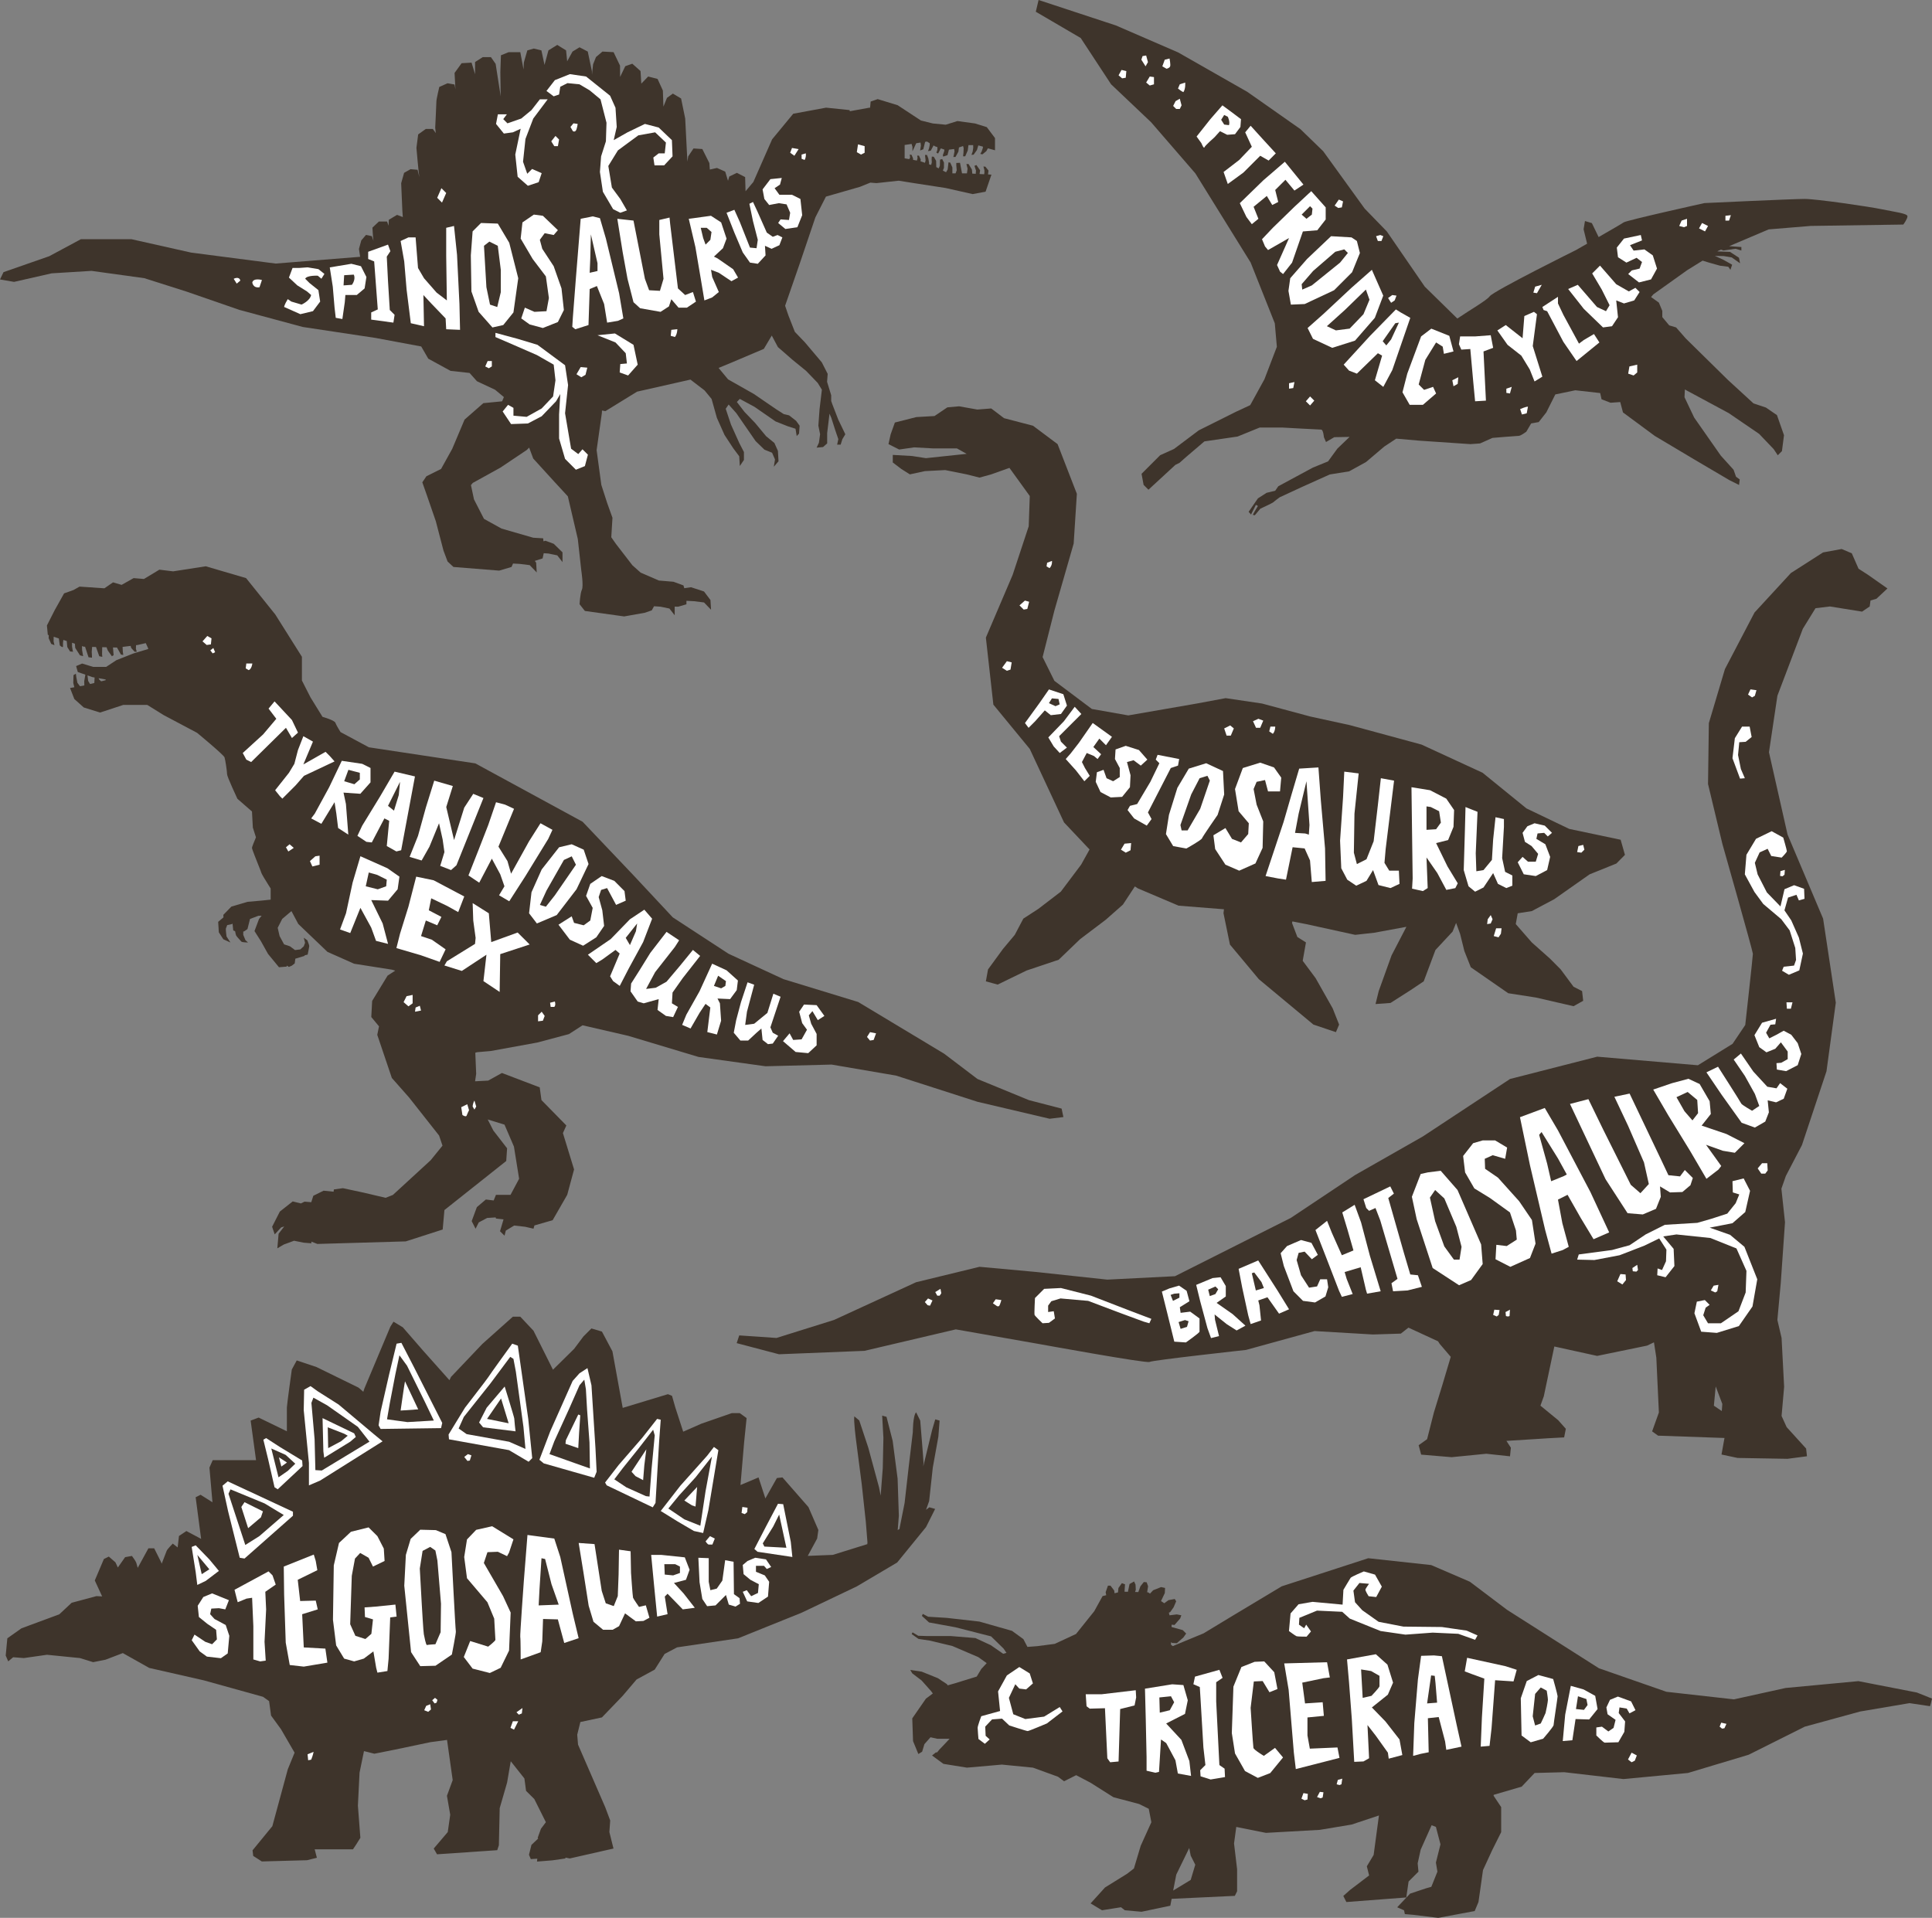 <?xml version="1.0" encoding="utf-8"?>
<!-- Generator: Adobe Illustrator 24.0.0, SVG Export Plug-In . SVG Version: 6.00 Build 0)  -->
<svg version="1.1" id="Layer_1" xmlns="http://www.w3.org/2000/svg" xmlns:xlink="http://www.w3.org/1999/xlink" x="0px" y="0px"
	 viewBox="0 0 422.94 419.86" style="enable-background:new 0 0 422.94 419.86;" xml:space="preserve">
<rect x="0" y="0" width="422.94" height="419.86" fill="#808080" stroke="none"/>
<style type="text/css">
	.st0{fill:#3E342B;}
	.st1{fill:#FFFFFF;}
</style>
<g>
	<path class="st0" d="M411.99,45.82c-2.87-0.6-14.37-2.27-16.94-2.27c-2.57,0-21.93,0.91-21.93,0.91s-17.08,3.78-17.69,4.23
		c-0.3,0.23-2.93,1.75-5.47,3.21l-1.48-3.06l-1.51-0.45l-0.3,1.81l0.77,3.15c-1.41,0.8-2.43,1.39-2.43,1.39s-17.99,8.92-18.9,10.13
		c-0.69,0.92-4.4,3.04-7.08,4.87l-7.13-6.99l-8.07-11.74v0l-0.25-0.36l-4.84-4.99l-9.07-12.55l-3.94-3.82v0l-1.05-1.02l-11.64-8.17
		l-15.12-8.62l-13.61-5.9L227.36,0l-0.61,2.57l9.83,5.75l6.65,10.13l8.77,8.32l9.68,11.19l12.1,19.51l5.29,13.31l0.45,5.14
		l-2.72,7.11l-3.11,5.66l-3.09,1.44l-8.17,4.08L257,98.29l-3.02,1.36l-4.08,4.08l0.45,2.42l1.06,1.06l5.9-5.44l0.91-0.45l1.36-1.21
		l4.08-3.48l7.26-1.06l4.84-1.97h4.99c0,0,8.01,0.45,8.47,0.45s0.6,1.66,0.6,1.66l0.46,1.06l1.81-1.06l3.35-0.06l-2.67,2.56
		l-2.04,2.8l-3.33,1.36l-7.56,4.08l-0.68,0.98l-1.89,0.46l-1.89,1.21l-2.04,2.95l0.53,0.6l0.03-0.07l1.03-2.05l0.45,0.23l-0.68,1.13
		l-0.45,0.83l0.45,0.08l1.21-1.44c0,0,2.65-1.21,2.88-1.44c0.23-0.23,1.36-1.06,1.36-1.06l4.91-2.27l6.05-2.72l4.23-0.68l3.7-2.04
		l4.01-3.4l2.61-1.72l5.03,0.44l11.19,0.76l2.12-0.15l2.72-1.21c0,0,5.29-0.45,5.75-0.45c0.45,0,1.66-0.91,1.66-0.91l1.06-1.81
		l1.66-0.3l1.66-2.12l1.97-3.93l4.38-0.91l5.44,0.61l0.3,1.36l1.97,0.76l2.12-0.15l0.6,2.27l6.96,5.14l8.62,5.14l7.71,4.54
		l2.12,1.06l0.15-1.21l-0.81-0.59l-0.54-1.53l-2.8-3.1l-5.82-8.32l-2.12-4.46l0.08-1.69l9.6,5.17l6.65,4.54l3.18,3.33l0.91,1.36
		l0.91-0.91l0.45-3.48L389,90.88l-2.42-1.66l-2.72-0.91l-5.6-5.14l-9.22-9.07l-2.12-2.42l-1.51-0.45l-1.51-1.81v-1.36l-0.75-1.81
		l-1.71-1.22l0.5-0.59l7.41-5.29l3.37-2.09l1.4,0.43l2.42,0.68l1.81,0.23l0.46,0.68l0.38-1.13l-1.89-1.06l-1.89-0.87l1.96,0.04
		l1.74,0.3l1.81,1.28l-0.23-1.21l-1.97-1.29l-2.78-0.1l0.21-0.13l0.61-0.26l0.52,0.19l2.65-0.38l1.28,0.38v-0.76l-2.67-0.19
		l8.64-3.67l9.22-0.76l20.26-0.3c0,0,0.91-1.21,0.91-1.81C417.58,46.72,414.86,46.42,411.99,45.82z"/>
	<path class="st1" d="M269.57,24.51l-1.97-1.45l-2.63,3.02l-3.02,3.81l1.05,1.45c0,0,0.53,1.31,0.66,0.92
		c0.13-0.39,2.23-2.23,2.23-2.23l1.18-1.31l1.58,0.79l1.71-0.13l1.18-1.58l0.13-1.71L269.57,24.51z M269.04,27.4l-1.05-0.13
		l-0.66-1.05l0.66-1.05l0.79,0.39C268.78,25.56,269.31,26.61,269.04,27.4z"/>
	<polygon class="st1" points="273.78,27.53 272.59,28.97 274.04,32.13 271.28,35.02 267.86,37.65 268.78,40.28 272.2,37.78 
		275.88,34.1 277.72,35.15 279.29,33.57 276.4,30.42 	"/>
	<polygon class="st1" points="281.27,35.41 276.54,39.49 271.41,44.48 272.86,47.5 274.04,49.08 275.48,47.9 274.43,45.27 
		277.32,42.9 278.51,44.88 279.82,44.22 279.16,41.59 281.4,39.36 283.37,41.72 285.34,40.41 	"/>
	<polygon class="st1" points="249.86,13.07 250.12,12.28 250.91,12.15 251.3,13.6 250.78,14.52 	"/>
	<path class="st1" d="M254.98,13.07l-0.53,1.45l0.92,0.53c0,0,0.66-0.13,0.79-0.53c0.13-0.39-0.13-1.71-0.13-1.71L254.98,13.07z"/>
	<polygon class="st1" points="251.7,16.75 250.91,18.07 251.7,18.72 252.62,18.46 252.62,16.88 	"/>
	<path class="st1" d="M258.27,18.46l-0.39,0.92c0.79,0.66,1.18,0.79,1.18,0.79c0.53-0.79,0.39-2.1,0.39-2.1L258.27,18.46z"/>
	<polygon class="st1" points="257.35,22.14 256.82,23.19 257.48,23.85 258.27,23.85 258.66,23.06 258.27,21.61 	"/>
	<polygon class="st1" points="245.52,15.31 244.87,16.49 245.65,17.15 246.44,17.02 246.57,15.57 	"/>
	<path class="st1" d="M287.05,41.85l-3.68,3.42l-4.73,4.6l-2.37,2.5l0.66,1.58l0.66,0.79l4.6-2.63l-2.63,5.91l0.66,1.45l0.66,0.53
		l1.97-2.5l2.37-6.83l3.15-0.26l1.84-2.36V45.4L287.05,41.85z M287.18,46.98L286,47.9l-1.05-0.92l1.84-1.84l0.53,0.53L287.18,46.98z
		"/>
	<path class="st1" d="M297.04,52.76l-1.18-0.79l-4.47-0.26l-5.26,4.99l-3.68,4.21l-0.39,2.76l0.53,3.02l3.02-0.13l6.44-3.02
		l3.94-3.94l1.71-4.21L297.04,52.76z M293.36,57.49l-6.18,4.99l-2.1,0.92l-0.13-1.18l2.5-2.89l4.86-4.21l1.97-0.53l0.79,0.79
		L293.36,57.49z"/>
	<polygon class="st1" points="302.16,51.45 301.24,51.71 301.63,52.76 302.42,52.76 302.82,51.71 	"/>
	<polygon class="st1" points="293.09,43.69 292.17,45.01 292.96,45.53 293.75,45.4 294.01,44.09 	"/>
	<path class="st1" d="M300.32,59.07l-4.47,3.94l-6.05,5.65l-3.55,3.15l1.18,2.37l4.21,1.97l4.99-1.58l4.34-4.99l1.84-4.86
		L300.32,59.07z M298.48,68.79l-3.02,3.15l-3.02,0.39l-1.97-0.92l3.94-3.55l4.6-4.47l0.79,2.23L298.48,68.79z"/>
	<polygon class="st1" points="304.79,64.59 303.87,65.24 304.53,66.29 305.31,65.77 305.71,64.72 	"/>
	<path class="st1" d="M306.63,68.4l-1.05-0.66l-5.65,5.78l-5.78,6.31l1.18,1.31l1.71,0.66l4.6-4.47l0.92,0.53l-1.58,5.39l1.84,1.45
		l1.97-3.68l3.94-11.43L306.63,68.4z M304.53,74.31l-1.05,1.31l-0.79-0.92l2.76-3.94l0.79-0.13L304.53,74.31z"/>
	<polygon class="st1" points="286.79,86.79 285.87,87.85 286.79,88.77 287.71,87.71 	"/>
	<polygon class="st1" points="282.19,83.9 282.19,85.09 283.11,84.96 283.37,83.64 	"/>
	<polygon class="st1" points="317.27,73.52 313.33,71.95 311.1,73.65 308.07,81.8 307.02,85.88 308.6,88.63 311.49,88.63 
		314.38,86.14 313.72,84.69 311.75,85.35 310.57,84.17 312.02,78.78 314.38,74.97 315.83,75.89 316.09,77.46 318.19,76.94 	"/>
	<polygon class="st1" points="319.64,73.65 319.38,75.36 319.9,76.54 321.87,76.41 322.53,83.77 322.92,87.85 325.29,87.71 
		324.76,76.94 326.87,76.15 326.34,73.39 322.92,73.65 	"/>
	<polygon class="st1" points="327.79,72.34 330.02,75.49 333.04,77.86 334.88,80.88 335.93,83.51 337.64,82.46 335.54,75.76 
		336.46,68.79 335.8,68.27 333.7,69.19 333.31,74.05 329.63,71.16 	"/>
	<polygon class="st1" points="337.64,67.21 337.91,67.87 338.69,68.13 342.24,74.84 345.13,79.04 350.13,74.97 348.94,73.13 
		346.71,74.44 345.66,75.23 342.24,68.92 341.06,66.43 341.06,64.98 	"/>
	<polygon class="st1" points="343.29,63.27 346.71,67.61 350.92,71.68 352.89,71.42 354.2,69.45 353.81,65.77 355.51,66.43 
		357.75,65.77 358.93,63.93 358.01,63.01 356.57,63.8 353.81,62.22 350.26,58.15 348.55,59.86 350.65,63.4 352.36,66.82 
		351.57,68.13 349.6,67.21 345.4,62.35 	"/>
	<polygon class="st1" points="355.51,52.23 353.94,54.2 354.2,56.31 356.04,57.49 358.27,56.44 359.46,57.36 358.93,58.8 
		357.22,59.2 356.43,59.99 358.8,61.83 361.43,61.17 362.74,58.8 361.82,55.91 359.98,54.6 357.62,54.86 356.83,53.68 359.46,52.63 
		359.19,51.45 	"/>
	<polygon class="st1" points="372.6,48.82 371.94,50 373.25,50.66 373.91,49.47 	"/>
	<polygon class="st1" points="377.72,47.24 377.72,48.29 378.51,48.29 378.91,47.11 	"/>
	<polygon class="st1" points="368.13,48.29 367.6,49.47 368.66,49.74 369.31,49.47 369.31,47.9 	"/>
	<polygon class="st1" points="356.7,80.22 356.43,81.8 357.62,82.2 358.41,81.54 358.41,79.83 	"/>
	<path class="st1" d="M334.49,89.03c-0.53,0-1.71,0.53-1.71,0.53l0.39,1.18l1.05-0.26L334.49,89.03z"/>
	<polygon class="st1" points="329.76,85.09 329.76,86.01 330.55,86.14 330.94,84.69 	"/>
	<polygon class="st1" points="317.93,83.25 318.19,84.56 319.11,84.04 319.24,82.59 	"/>
	<polygon class="st1" points="336.07,62.75 335.67,64.06 336.46,64.19 337.51,62.35 	"/>
	<path class="st0" d="M214.9,33.16l-0.3,0.54l0.47,0.09l0.86-0.71l0.33-0.61l1.56,0.43v-2.67l-1.8-2.4l-2.57-0.8l-3.85-0.53
		l-2.57,0.8l-2.82-0.27l-2.61-0.65l-5.1-3.35l-4.36-1.33l-1.54,0.53l-0.13,1.37l-0.12-0.03l-4.31,0.78l-0.06-0.25l-5.14-0.53
		l-7.19,1.33l-4.62,5.6l-4.11,9.34l-1.71,2.03l-0.09-3.1l-1.8-0.93l-1.67,0.8l-0.28,0.94l-0.61-2.01l-1.8-0.8l-1.57,0.35l-0.1-1.42
		l-1.54-3.07l-1.93-0.13l-1.16,1.73l-0.18,1.15L150,25.96l-0.9-4.4l-1.8-1.07l-1.29,0.93l-0.78,1.93l-0.12-3.53l-1.16-2.54
		l-2.06-0.53l-1.5,1.56l-0.17-2.76l-1.8-1.6l-1.54,0.54l-1.13,2.35l-0.02-2.48l-1.41-2.94l-2.44-0.13l-1.41,1.2l-0.64,1.6
		l-0.24,2.26l-0.02-0.79l-0.9-4.27l-1.8-0.94l-1.54,0.94l-1.17,2.13l-0.24-2.39l-1.93-1.2l-1.93,1.2l-0.86,3.18l-0.68-3.18
		l-1.67-0.4l-1.41,0.4l-0.77,2.67l-0.06,1.52l-0.71-3.79h-2.57l-1.67,0.67l-0.13,3.74l0.08,5.26l-1.11-7.12l-1.03-1.47h-1.8
		l-1.67,1.07v2.67c-0.13-0.4-0.77-2.54-0.77-2.54l-2.18,0.13l-1.54,2.13l0.19,3.59l-0.19-1.06l-1.54-0.27l-1.8,0.8
		c0,0-0.64,2.67-0.64,3.2c0,0.53-0.26,5.74-0.26,5.74l0.13,1.16l-0.65-0.9h-1.54l-1.67,1.2l-0.38,2.94c0,0,0.51,5.87,0.64,6.4
		l-0.39-1.6l-1.54-0.13l-1.41,0.8l-0.64,2.27l0.26,6l0.1,1.41l-1.26-0.48l-1.8,1.07l-0.06,1.31l-0.32-0.92h-1.8l-1.41,1.33
		c0,0,0.11,2.14,0.23,2.9l-0.36-1.03l-1.28-0.27l-1.03,1.2l-0.51,1.87l0.26,1.72l-18.5,1.48l-18.49-2.4l-13.1-2.94H17.72l-6.94,3.73
		L0.77,59.58L0,61.18l3.08,0.53l8.22-1.87l8.73-0.54l11.56,1.6l9.25,2.94l11.56,4l13.87,3.74l15.92,2.4l10.02,1.87l1.54,2.67
		l4.88,2.67l4.17,0.46l1.61,1.81l3.98,1.87l1.92,1.6l-0.39,0.93l-4.11,0.4l-4.11,3.6l-2.7,6.4l-2.44,4.4l-3.21,1.6l-0.9,1.33
		l1.03,2.93l1.93,5.6l1.67,6.4l0.9,2.4l1.28,1.2l10.02,0.8l2.7-0.8l0.33-0.75l1.47,0.08l2.18,0.27l1.54,1.6l-0.13-2.14l-0.31-0.41
		l0.05,0.01l1.67-0.53l0.25-1.14l1.03,0.07l1.93,0.4l1.15,1.47v-2.13l-1.92-1.87l-1.8-0.67l-0.45,0.12l-0.06-0.65l-2.18-0.13
		l-6.93-2l-3.85-2.13l-2.19-4.27l-0.66-3.12l0.4-0.48l6.04-3.34l5.78-3.87l0.52-0.52l0.89,2.39l4.5,4.94l3.08,3.34l2.18,9.34
		l0.77,6.94c0,0,0.51,3.34,0.13,4.14c-0.39,0.8-0.51,3.2-0.51,3.2l1.16,1.47l8.6,1.2l4.5-0.8l1.54-0.53l0.5-0.9l1.43,0.1l1.93,0.4
		l1.16,1.47v-1.89l0.77,0.02l1.8-0.53v-0.76l1.67,0.09l2.18,0.27l1.54,1.6l-0.13-2.13l-1.41-1.87l-2.83-0.93l-1.49,0.21l-0.18-0.61
		l-2.18-0.8l-3.21-0.27l-3.98-1.73l-1.8-1.6l-3.6-4.67l-1.03-1.47l0.26-4.27l-1.15-3.2l-1.29-4l-1.03-7.6l1.15-8.14l0.03-0.54
		l0.74,0.14l6.94-4.27l11.68-2.64l3.09,2.37l1.54,1.87l1.16,4.14l1.67,3.74l1.93,2.94l1.29,1.73l0.13,2.13l0.9-1.33v-1.73l-1.03-2
		l-1.8-4l-1.16-3.47l0.64-0.93l1.67,1.87l4.24,6.14l1.93,1.87l1.67,0.67l0.64,1.47l-0.26,1.6l1.03-1.2l-0.13-2.27l-0.77-1.73
		l-1.8-1.47l-2.44-2.94l-2.31-2.4L161.31,88l0.64-0.67l3.21,1.73l4.62,3.2l2.7,1.07l1.67,0.53l0.26,1.6l0.51-0.53l0.13-1.73
		l-0.77-1.07l-1.54-1.2l-1.16-0.27l-1.67-1.07l-4.88-3.34l-4.24-2.4l-1.41-0.8l-2.07-2.5l2.97-1.23l6.93-2.94l1.74-2.92l1.34,2.52
		l3.21,2.8l2.95,2.4l1.16,1.2l1.3,1.35l0.11,0.12l0.9,1.47l-0.51,4.27l-0.26,3.6l0.38,1.87l-0.26,1.87L178.77,98l1.41-0.13l0.9-0.8
		V94.8l0.51-4.23l0.39,0.9l0.9,2.8l0.64,1.87l-0.26,1.2h0.77l0.38-1.2l0.64-1.07l-0.38-0.8l-1.16-2.4l-1.29-3.34l-0.26-0.74v-1.26
		l-0.9-2.94l0.13-1.74l-1.29-2.53l-3.72-4.4l-2.18-2.27l-1.41-3.6l-0.72-2.11l3.29-9.49l3.34-9.87l2.31-4.54l7.45-2.14l2.27-0.92
		l1.33,0.11l4.88-0.53l3.34,0.53l6.94,1.07l5.91,1.33l2.83-0.53l1.28-3.73l-0.75-0.04l0.11-0.85l-0.68-0.85l-0.43-0.04l0.21,0.8
		v0.58l-0.06,0.32l-1-0.05l0.12-0.81l-0.81-1.16l-0.43,0.18l0.34,1.02l-0.06,0.72l-0.75-0.04l-0.09-0.9l-0.73-1.2h-0.47l0.26,1.02
		l-0.14,1.02l-0.03,0h-1.05l-0.27-1.42l-0.17-0.89l-0.81,0.04v0.53l0.09,1.07l-0.25,0.67h-0.7v-1.29l-0.47-1.07l-0.39-0.04
		l-0.04,0.44l-0.13,1.11l-0.35,0.61l-0.7-0.36l0.24-0.61v-1.16l-0.39-0.76l-0.47,0.13l-0.04,1.33l-0.25,0.58l-0.53-0.27l-0.04-1.38
		l-0.51-0.89l-0.43-0.04l-0.04,0.58l0.04,0.67l-0.15,0.58l-0.5-0.17l0.06-0.23l-0.17-1.02l-0.3-0.76h-0.43l0.04,0.4l0.09,0.8
		l-0.14,0.51l-0.97-0.33l0.04-0.4l-0.39-0.84h-0.38l0.08,0.49l-0.14,0.59l-0.83-0.15l-0.02-0.35l-0.34-0.76l-0.38-0.05l0.08,0.62
		l-0.18,0.38l-1.02-0.18v-2.92l1.52-0.23l0.19,0.64v0.98l0.82-1.77l0.95-0.15l0.08,0.63l-0.17,1.11l0.69-0.27l0.41-1.63l0.4-0.06
		l0.6,0.36v0.4l-0.17,0.8l-0.21,0.53l0.6-0.09l0.62-1.15l0.36,0.21l0.49,0.17l-0.02,0.59l-0.21,0.62l0.38,0.18l0.59-1.13l0.78,0.27
		l-0.04,0.37l-0.3,0.85l0.08,0.31l0.94-0.31l0.32-1.2l1.13-0.15l0.09,0.5l-0.17,0.93l-0.09,0.31h0.47l0.64-1.16l0.12-0.92l0.9-0.31
		l0.13,0.47l-0.04,1.02l-0.09,0.76h0.47l0.56-1.29l0.15-1.16h1.03l0.02,0.58l-0.13,0.84l-0.26,0.71l0.47-0.04l0.73-1.02l0.3-1.01
		l1.02,0.28l-0.03,0.28L214.9,33.16z"/>
	<path class="st1" d="M51.16,61.04l0.66,1.05l0.79-0.66C52.35,60.38,51.16,61.04,51.16,61.04z"/>
	<path class="st1" d="M57.34,61.3l-0.53,1.58c-1.45,0.26-1.58-1.05-1.58-1.05C55.5,60.78,57.34,61.3,57.34,61.3z"/>
	<path class="st1" d="M64.04,58.67l-0.79,2.1l1.84,1.71l2.1,1.31l0.92,0.79c-0.26,1.31-2.1,2.1-2.1,2.1l-2.23-0.66l-0.79-0.53
		c-0.79,1.31-0.79,1.71-0.79,1.71l3.55,1.58l2.76-0.66l1.58-2.1l-0.39-2.5l-1.97-1.58l-0.92-0.92c0.39-0.79,2.76-0.66,2.76-0.66
		l0.79,0.66l0.66-1.05l-1.31-1.05l-2.37-0.39l-1.84,0.13H64.04z"/>
	<path class="st1" d="M79.02,58.28l-2.1-0.53l-4.73,0.79l0.66,4.21l0.39,4.6l0.26,2.23l1.45,0.26l0.53-3.68l0.13-1.58h2.5l1.71-1.44
		l0.39-2.5L79.02,58.28z M77.05,62.35l-1.84,0.13l0.13-2.23l2.1-0.13C77.45,60.12,77.97,61.04,77.05,62.35z"/>
	<polygon class="st1" points="80.6,55.12 80.6,56.7 81.91,57.23 82.7,67.74 81.26,68.4 81.26,69.97 86.12,70.63 86.38,68.92 
		85.33,67.87 84.94,61.56 84.67,56.18 85.46,54.99 84.94,53.55 	"/>
	<polygon class="st1" points="87.7,52.76 88.49,57.23 89.01,63.4 89.93,70.76 92.82,71.42 92.69,64.59 94.4,66.43 97.55,69.71 
		97.68,72.08 100.71,72.21 100.58,66.56 100.05,55.78 99.39,49.47 97.68,49.87 97.68,56.04 97.82,65.77 95.58,64.06 92.82,60.91 
		91.51,58.67 90.98,51.97 89.41,51.97 	"/>
	<polygon class="st1" points="96.63,41.2 95.71,43.3 96.76,44.35 97.68,42.25 	"/>
	<path class="st1" d="M111.48,53.15l-2.5-4.2l-3.68-0.13l-1.84,1.84l-0.39,5.26l0.13,7.88l1.58,4.47l3.02,3.42l2.37-0.53l2.23-2.76
		l1.05-7.49L111.48,53.15z M109.64,63.93l-0.79,3.29l-1.58-0.53l-0.79-3.81l-0.53-9.07l1.18-0.92l1.84,0.92l0.66,5.26V63.93z"/>
	<polygon class="st1" points="122.13,50.39 121.21,51.45 119.24,51.05 118.18,52.5 118.71,54.47 121.21,58.28 122.92,63.14 
		123.44,67.87 122.13,70.5 118.84,71.81 115.95,71.03 114.11,69.71 114.9,67.35 117,68.27 119.63,68.13 120.16,65.24 119.5,60.51 
		116.61,56.7 113.98,52.23 114.37,48.69 116.87,46.98 118.84,47.24 	"/>
	<polygon class="st1" points="120.68,30.94 121.34,32 122.13,32 122.39,30.55 121.6,29.76 	"/>
	<path class="st1" d="M125.54,27l-0.66,0.79l0.53,0.92c0,0,0.39,0.26,0.66-0.13c0.26-0.39,0.39-1.45,0.39-1.45L125.54,27z"/>
	<path class="st1" d="M135.53,64.19l-2.89-11.96l-1.31-4.47l-1.58-0.39l-2.63,0.53l-1.05,13.01l-0.66,8.54l-0.13,2.1l0.66,0.53
		l2.89-0.92l0.26-7.88l1.58-0.66l1.58,3.94l0.66,4.07l2.37-0.39l1.18-0.53L135.53,64.19z M130.8,59.33l-1.71,0.39l0.13-3.15
		l0.13-5.26l1.45,6.31V59.33z"/>
	<polygon class="st1" points="135.14,47.9 136.32,55.26 137.37,61.04 138.68,66.16 140.13,67.48 144.6,68.27 146.44,67.08 
		146.96,65.51 148.54,67.35 150.38,67.35 152.35,66.03 151.69,63.93 149.99,64.59 148.41,63.14 146.7,48.95 146.57,47.63 
		144.33,48.16 144.33,51.31 145.25,61.04 144.47,63.67 142.1,63.54 141.18,61.04 138.68,48.29 	"/>
	<path class="st1" d="M160.5,58.94l-3.42-2.37l-0.79-0.39l1.97-1.84l0.79-2.1l-1.18-3.55l-2.23-1.45l-4.86,0.66l1.45,6.18l1.18,6.96
		l0.79,4.73l1.71-0.66l1.45-1.18l-1.45-3.29l-0.26-1.58l1.71,0.66l2.76,1.84l1.45-0.79L160.5,58.94z M155.51,52.5l-1.05,1.05
		l-0.53-1.45l-0.53-2.23h1.31l1.05,0.92L155.51,52.5z"/>
	<polygon class="st1" points="159.05,46.58 160.76,50.92 162.6,55.26 164.18,57.49 165.89,57.75 167.59,55.91 167.46,53.81 
		168.91,54.47 170.62,53.68 171.27,51.97 170.22,51.45 169.17,51.84 167.86,50.92 165.76,46.19 164.84,44.22 164.05,44.61 
		164.84,48.42 165.89,52.5 165.62,54.34 164.18,54.2 161.94,48.55 160.76,45.93 	"/>
	<polygon class="st1" points="168.65,39.22 166.94,41.46 167.33,43.56 168.38,44.88 170.49,44.48 172.19,44.74 172.98,46.58 
		172.72,48.16 170.88,48.03 170.35,48.82 171.93,50.13 174.56,49.74 175.61,47.11 175.22,43.56 173.38,42.64 170.62,42.64 
		169.57,41.2 170.75,40.41 171.14,38.96 	"/>
	<polygon class="st1" points="173.38,32.39 172.98,33.44 173.9,34.1 174.82,32.65 	"/>
	<path class="st1" d="M175.48,33.84v0.92l0.66,0.26c0.39-0.66,0.26-1.45,0.26-1.45L175.48,33.84z"/>
	<polygon class="st1" points="187.83,31.6 187.57,33.31 188.49,33.84 189.28,33.44 189.28,32 	"/>
	<polygon class="st1" points="130.8,73.39 134.74,74.97 136.98,77.33 137.24,79.57 135.79,79.7 135.66,81.54 137.5,82.2 
		139.6,79.83 138.68,75.49 134.61,73 	"/>
	<polygon class="st1" points="127.12,80.36 126.2,81.93 127.25,82.59 128.17,82.06 128.57,80.49 	"/>
	<path class="st1" d="M146.96,72.21l-0.13,1.31l0.92,0.26c0.53-0.66,0.53-1.71,0.53-1.71L146.96,72.21z"/>
	<polygon class="st1" points="118.18,21.75 116.34,24.11 114.11,25.95 111.09,27 110.17,26.08 110.96,25.03 108.99,25.03 
		108.59,27.13 110.3,29.24 112.27,28.97 113.98,28.19 112.8,33.84 113.32,38.7 115.56,40.67 117.92,39.88 118.58,37.91 
		116.48,36.99 115.42,38.04 114.5,35.41 115.03,30.42 116.74,25.95 119.89,21.75 	"/>
	<polygon class="st1" points="119.63,19.91 121.47,17.54 124.75,16.23 128.3,16.75 133.56,20.96 134.74,23.59 135.01,27.79 
		134.35,30.68 137.37,28.97 141.18,27.13 144.2,27.92 147.09,30.68 147.23,34.23 145.39,36.2 143.28,36.2 143.02,34.49 144.2,33.57 
		145.52,33.57 145.78,31.21 143.42,28.97 139.74,29.63 135.27,32.92 133.17,36.33 133.95,41.06 135.79,43.56 137.24,46.06 
		135.79,46.58 134.22,45.79 131.98,41.98 131.33,37.65 131.59,34.23 132.64,30.94 132.77,26.87 131.46,21.75 129.09,19.78 
		126.86,18.46 124.23,18.2 122.65,18.99 122.39,20.69 121.21,21.09 	"/>
	<polygon class="st1" points="108.46,72.87 108.46,73.79 112.4,75.49 117.53,77.73 121.21,79.83 121.6,83.25 121.08,86.79 
		118.58,89.42 115.29,91.26 112.4,91 112.4,89.29 111.22,88.63 110.04,90.08 111.88,92.84 115.56,92.71 118.58,91.13 121.73,87.85 
		122.65,86.27 122.39,90.74 122.39,95.99 123.7,100.46 126.07,102.83 128.04,102.04 128.7,99.54 127.51,98.36 126.59,99.41 
		125.02,98.23 123.7,90.47 124.36,84.3 123.7,79.96 117.66,75.49 113.32,74.18 	"/>
	<polygon class="st1" points="106.75,79.04 106.23,80.22 107.01,80.62 107.67,80.22 107.67,79.04 	"/>
	<polygon class="st0" points="354.78,183.84 343.53,181.47 334.16,176.98 324.55,169.17 311.2,163.01 295.5,158.75 286.83,156.86 
		276.28,154.02 268.31,152.84 261.99,154.02 246.99,156.62 239.02,155.21 230.82,149.05 228.24,143.85 230.82,133.67 235.04,119 
		235.74,108.11 231.52,97.23 226.13,93.2 219.8,91.55 216.99,89.42 213.95,89.66 209.96,88.95 207.39,89.18 204.57,91.08 
		200.59,91.31 195.9,92.5 194.97,95.1 194.5,97.23 196.84,98.41 200.12,97.94 204.34,98.17 209.49,98.17 211.61,99.36 202.7,100.3 
		199.65,99.83 195.44,99.59 195.44,101.25 197.31,102.67 199.18,103.85 202.47,103.14 206.92,102.91 211.61,103.85 214.42,104.56 
		216.99,103.85 220.98,102.43 225.43,108.59 225.2,115.21 221.68,125.86 215.82,139.59 217.46,154.26 225.43,163.96 232.93,180.05 
		238.52,185.97 236.68,189.28 232.23,195.2 227.3,198.98 224.02,201.11 222.15,204.66 219.57,207.74 216.29,212.23 215.82,214.84 
		218.4,215.55 224.73,212.47 231.76,210.11 236.44,205.61 242.07,201.35 245.82,198.04 248.44,194.06 249.1,194.49 258,198.27 
		267.94,199.06 267.84,199.93 269.25,206.79 275.58,214.37 287.53,224.31 292.45,225.96 293.15,224.31 291.74,220.75 288,214.13 
		285.18,210.34 285.89,206.32 284.01,205.13 282.84,202.06 282.92,201.72 285.89,202.3 296.67,204.66 300.88,204.19 307.88,202.9 
		304.63,209.16 301.82,216.97 301.12,219.81 304.4,219.57 308.85,216.73 311.67,214.84 314.24,207.98 317.99,203.95 318.76,202.05 
		319.63,204.43 320.57,208.21 321.98,211.76 330.17,217.44 336.27,218.39 344.47,220.28 346.58,219.1 346.34,216.97 344.47,216.02 
		341.66,212.23 339.32,209.87 335.33,206.32 331.82,202.3 332.25,199.94 335.33,199.46 340.25,196.85 347.99,191.41 353.84,189.05 
		355.72,187.15 	"/>
	<polygon class="st1" points="275.48,157.36 274.3,157.89 274.96,159.33 275.88,159.33 276.54,157.76 	"/>
	<path class="st1" d="M278.11,159.07l-0.26,1.05l0.79,0.53c0.53-0.53,0.53-1.58,0.53-1.58H278.11z"/>
	<polygon class="st1" points="224.37,131.48 223.18,132.53 224.1,133.45 224.89,133.31 225.29,131.74 	"/>
	<path class="st1" d="M229.23,123.2l-0.13,0.79l0.66,0.39c0.66-0.66,0.53-1.58,0.53-1.58L229.23,123.2z"/>
	<polygon class="st1" points="269.31,158.81 267.99,159.47 268.52,161.04 269.44,161.04 270.1,159.47 	"/>
	<path class="st1" d="M232.78,151.98l-3.15-1.05l-2.1,3.02l-3.15,4.34l0.79,1.05l1.45-1.45l2.1-2.37l1.31,1.05l2.23-0.26l1.31-1.84
		L232.78,151.98z M231.07,154.6l-1.45-0.66l0.66-1.05l1.44,0.13l0.26,1.18L231.07,154.6z"/>
	<polygon class="st1" points="235.27,154.73 232.91,157.89 229.49,161.44 230.67,163.41 231.99,164.85 233.56,163.67 232.25,162.36 
		231.86,161.17 236.72,156.31 	"/>
	<polygon class="st1" points="239.21,158.28 236.19,162.62 234.35,164.99 233.3,166.17 235.54,168.66 237.38,171.03 238.56,169.85 
		237.51,168.14 236.85,166.83 237.9,164.85 239.48,165.51 240.27,166.17 241.05,165.12 239.35,163.54 240.66,161.7 242.11,163.15 
		243.42,161.31 241.05,159.6 	"/>
	<polygon class="st1" points="251.17,166.3 249.33,164.2 246.44,163.28 244.21,164.07 244.08,166.17 245.13,168.14 245.13,170.11 
		243.68,171.03 242.24,170.37 241.58,168.53 240.13,169.06 239.87,171.16 240.92,173.4 243.16,174.58 245.65,174.45 247.36,172.34 
		247.49,169.72 246.71,166.83 248.15,166.43 249.73,167.61 	"/>
	<polygon class="st1" points="253.41,165.25 253.01,166.3 253.8,167.09 251.83,171.16 248.94,176.02 247.36,176.42 246.84,177.34 
		248.28,179.18 251.04,180.75 252.09,179.31 251.3,177.86 256.3,168.14 257.88,167.61 258.14,166.17 	"/>
	<path class="st1" d="M267.73,168.8l-3.68-1.71l-3.81,1.18l-2.5,4.21l-1.84,5.91l-0.66,4.21l1.58,2.63l2.89,0.53
		c0,0,3.29-1.84,3.42-2.23c0.13-0.39,3.42-5.13,3.42-5.13l1.44-4.47L267.73,168.8z M262.74,177.07l-2.76,4.73h-1.31l-0.26-1.18
		l2.36-6.7l1.84-3.55l1.71-0.53l0.53,1.05L262.74,177.07z"/>
	<polygon class="st1" points="276.93,170.77 275.09,171.16 274.43,172.74 275.09,176.15 276.54,179.83 276.4,185.62 274.83,189.03 
		271.28,190.61 268.26,189.3 266.02,185.88 265.63,182.86 268.26,181.28 269.7,183.65 271.67,184.43 273.25,182.59 273.38,180.23 
		271.15,177.6 270.36,172.74 272.07,168.14 275.88,166.96 278.9,168.01 280.48,170.24 280.21,173.26 277.59,173.26 	"/>
	<path class="st1" d="M290.07,185.75l-0.92-10.51l-0.53-7.23l-4.21,0.26l-1.71,5.78l-1.71,5.91l-3.94,11.83l2.76,0.53l1.71,0.26
		l1.45-7.1l2.63,0.26l1.18,2.63l0.39,4.73l3.02-0.26L290.07,185.75z M286.52,182.73l-0.79-0.26l-2.23-0.13l0.79-4.21l1.71-7.1
		l0.66,9.59L286.52,182.73z"/>
	<polygon class="st1" points="294.28,168.93 294.01,174.58 293.36,184.04 293.62,190.08 294.93,192.58 296.9,193.9 299.14,192.84 
		300.58,190.48 301.77,193.76 304.39,194.42 306.37,193.5 306.23,190.61 304.13,190.61 303.08,188.9 303.34,185.88 305.18,170.9 
		302.29,170.37 301.63,176.29 300.71,184.17 299.14,188.11 297.04,189.17 296.38,186.67 296.51,178.13 297.43,169.32 	"/>
	<polygon class="st1" points="246.18,184.7 245.39,186.01 246.44,186.67 247.49,186.14 247.62,184.57 	"/>
	<polygon class="st1" points="220.42,144.75 219.37,146.19 220.42,146.85 221.21,146.59 221.47,145.01 	"/>
	<path class="st1" d="M316.88,189.69l-2.5-5.12l2.63-0.66l1.18-2.89l0.13-3.68l-1.71-2.5l-3.55-1.84l-4.07-0.66l0.13,10.12
		l0.13,9.86l-0.13,2.23l2.37,0.53l1.05-0.66l-0.26-6.7l2.37,3.42l1.97,3.68l1.97-0.39l0.53-1.05L316.88,189.69z M312.28,180.75
		v-4.21l0.92,0.13l1.84,0.92l0.39,2.5l-1.05,1.45l-2.1,0.13V180.75z"/>
	<polygon class="st1" points="320.82,176.68 320.69,181.67 320.43,190.48 321.48,194.03 322.92,195.21 324.76,194.29 326.87,191.14 
		327.92,193.5 329.76,194.42 331.07,193.9 331.07,191.66 329.49,190.87 328.84,187.85 329.23,181.02 329.23,179.31 327.39,178.91 
		326.87,183.78 326.6,188.25 324.76,190.48 323.19,190.74 323.06,186.8 323.45,177.73 	"/>
	<polygon class="st1" points="334.36,180.89 333.31,182.33 333.83,184.3 335.28,185.22 336.72,186.93 336.2,188.64 334.49,188.64 
		333.31,187.59 332.25,188.77 333.57,191.4 336.2,191.79 338.69,190.48 339.35,187.59 338.3,184.83 336.33,183.65 336.59,182.46 
		338.04,182.33 338.83,183.12 339.75,182.33 338.17,180.75 335.93,180.23 	"/>
	<polygon class="st1" points="345.53,185.22 345.26,186.54 346.18,186.67 346.84,186.01 346.58,184.96 	"/>
	<polygon class="st1" points="327.52,203.23 327,204.93 328.05,205.2 328.57,204.41 328.71,203.23 	"/>
	<polygon class="st1" points="325.68,201.25 325.55,202.31 326.34,202.17 326.74,201.25 326.34,200.33 	"/>
	<path class="st0" d="M232.4,242.7l-7.14-1.85l-11.27-4.63l-7.33-5.56l-18.79-11.3l-16.35-5l-12.03-5.56l-12.21-7.97l-8.65-9.26
		l-11.09-11.67l-23.49-12.78l-23.3-3.52l-6.2-3.33c0,0-0.94-1.48-1.13-2.04c-0.19-0.56-2.82-1.3-2.82-1.3l-2.63-4.26l-1.88-3.7
		v-5.19l-4.06-6.45l-1.77-2.81l-6.39-7.96l-8.83-2.59l-7.14,1.11l-1.8-0.22v0l-1.21-0.15l-3.38,2.04l-2.26-0.19l-2.63,1.48
		l-1.88-0.55l-1.88,1.3l-5.45-0.37l-1.31,0.74l-2.07,0.74l-2.07,3.7l-1.69,3.33l0.19,2.04l0.21,0.07l-0.02,0.67l0.56,1.25l0.71,0.28
		l-0.19-0.83l0.02-1.01l1.13,0.37l0.21,1.52c0,0,0.52,0.51,0.7,0.32v-0.88l0.08-0.64l0.74,0.24l0.12,1.32l0.61,0.97l0.66,0.05
		l-0.09-0.28l-0.14-0.88v-0.8l0.62,0.21l0.08,0.92l1.03,1.62l0.7,0.19l-0.09-0.51l-0.14-0.83l-0.02-0.87l0.4,0.13l0.28,0.01l0,0.04
		l0.75,2.27l0.75,0.09v-0.37l-0.05-0.93l0.09-1.06l0.84,0.02l0.72,2.02l0.66,0.14l-0.05-0.6l0.03-1.52l0.95,0.02l0.28,0.71
		l0.89,1.25l0.38-0.23l-0.14-1.69l0.88,0.02l0.86,1.53l0.52,0.09l-0.1-0.69l-0.06-1.07l1.76-0.22l0.13,0.45l0.75,0.83h0.47
		l-0.19-0.65l0.03-0.79l0.39-0.05l1.74-0.4l0.52,1.14l0.01,0.15l-3.2,0.96l-3.76,1.48l-2.25,1.48h-2.82l-2.44-0.74l-1.31,0.56
		l0.37,1.3l1.65,0.57l-0.24,1.42l0.02,0.94l-0.12,0.03l-0.83,0.15l-0.57-0.76l-0.24-1.25l-0.09-0.74l-0.52,0.32l-0.05,1.71
		l0.23,0.94l-0.94,0.17l0.54,1.38l0.4,1.03l2.07,1.85l3.57,1.11l5.07-1.67h5.26l3.57,2.22l7.33,3.89c0,0,5.83,4.81,6.01,5.37
		c0.19,0.56,0.56,3.15,0.56,3.7s2.26,5.37,2.26,5.37l3.19,2.78l0.19,3.52l0.68,2.14c-0.45,1.07-0.87,2.11-0.87,2.3
		c0,0.31,1.02,2.78,1.59,4.25l0.02,0.05c0.03,0.09,0.07,0.17,0.1,0.25l0.04,0.1l0.07,0.18l0.04,0.1l0.05,0.14l0.03,0.07l0.04,0.14
		l0.08,0.21l0.02,0.05c0.04,0.09,0.1,0.2,0.16,0.32l0.01,0.02c0.07,0.13,0.15,0.26,0.23,0.41l0.01,0.02
		c0.09,0.15,0.18,0.31,0.28,0.47l0.01,0.01c0.6,1,1.31,2.11,1.31,2.11v2.44l-1.9,0.2l-3.17,0.28l-3.53,1.04l-1.76,1.81l0.03,0.55
		l-1.16,0.98l0.14,2.29l0.99,1.53l1.55,0.7l-0.85-1.32c0,0-0.21-1.53-0.14-1.74c0.04-0.11,0.17-0.45,0.29-0.75l1.04-0.22l0.12-0.13
		l0.16,1.52l0.41,0.18c0.07,0.39,0.15,0.8,0.22,0.93c0.14,0.28,0.98,1.11,1.13,1.32c0.14,0.21,1.48,0.21,1.48,0.21l-0.56-0.49
		l-0.49-1.18v-0.72l0.21-0.05l0.71-0.49l0.56-2.22l1.83-0.69l0.71-0.02l-0.57,0.72l-0.99,2.64l1.41,2.22l1.55,2.78l2.4,2.92
		l1.69-0.14v-0.22l0.49,0.29l0.64-0.28l0.63-0.49l0.13-1.03l2.06-0.63l-0.07-0.1l0.71-0.17c0,0,0.35-1.67,0.35-1.88
		c0-0.21-0.42-1.25-0.42-1.25l-0.78-0.56l0.28,1.11l-0.28,0.76l-0.77,0.7l-0.01-0.01l-1.13,0.14l-1.13-0.83l-1.27-0.42l-0.98-1.81
		l-0.42-1.81l0.99-1.95l2.02-1.71l1.5,2.82l6.39,6.11l5.83,2.59l8.27,1.3l0.73,0.22l-1.67,1.08l-3.38,5.55l-0.19,3.52l1.69,2.04
		l-0.38,1.86l3.19,9.44l3.76,4.26l6.58,8.34l0.75,2.22L94.28,254l-8.27,7.6l-1.59,0.63l-4.85-1.14l-4.51-0.97l-1.97,0.28l-0.06,0.49
		l-2.19-0.22l-2.25,1.11l-0.45,1.41l-1.47-0.12l-0.8,0.39l-1.79-0.44l-2.82,2.22l-1.69,3.33l0.22,0.65v0l0.35,1.02l1.41-1.53
		l0.67-0.21l-1.23,1.59l-0.28,3.2l0.49-0.29l0.92-0.54l2.25-0.83l2.11,0.42l1.69,0.14c0,0,0-0.16-0.01-0.37l1.32,0.51l19.35-0.56
		l8.08-2.6l0.38-4.26l13.53-10.74l0.19-2.78l-3.01-3.89l-1.23-2.42l3.67,1.13l2.07,4.81l1.13,7.04l-1.88,3.52h-3.19l-0.5,1.23
		l-1.71-0.21l-1.97,1.67l-1.13,3.06l0.85,1.67l0.7-1.39l1.83-0.97l1.87-0.12l0.06,0.25l1.66,0.18l-0.77,2.6l0.99,0.97l0.28-1.11
		l1.83-1.11l2.4,0.27l1.83,0.42l0.2-0.71l3.99-1.15l3.19-5.55l1.5-5.56l-2.44-7.96l0.75-1.67l-5.45-5.56l-0.38-2.78l-8.27-3.15
		l-3.01,1.67l-2.87,0.15l0.24-1.63l-0.19-4.63l0.4-0.11l2.99-0.26l10.15-1.85l6.95-1.85l2.99-1.93l9.98,2.3l15.41,4.63l14.66,2.04
		l14.47-0.37l14.1,2.41l17.85,5.74l15.78,3.71l3.01-0.37L232.4,242.7z M21.7,148.75l-0.11-0.27l1.53,0.27l0.02,0.16l-1,0.25
		L21.7,148.75z M19.3,149.07l-0.15-1.21l1.09,0.38l0.47,0.08l-0.06,1.2l-0.94,0.23L19.3,149.07z"/>
	<polygon class="st1" points="45.38,139.23 44.33,140.41 45.25,141.2 46.17,141.07 46.3,139.75 	"/>
	<polygon class="st1" points="60.1,153.55 58.79,155.13 60.49,157.36 57.6,160.78 53.14,164.85 53.92,166.3 54.98,166.83 
		62.6,159.33 63.91,161.57 65.23,160.39 63.91,157.63 	"/>
	<polygon class="st1" points="66.41,161.17 65.23,164.2 64.44,167.22 63.25,169.19 60.23,173 61.28,174.31 61.81,174.84 
		64.7,171.95 66.54,169.85 73.24,166.69 72.19,165.51 71.27,164.59 66.41,167.35 68.51,162.36 	"/>
	<path class="st1" d="M79.29,167.22l-4.47-0.66l-2.76,5.78l-3.15,5.78l-0.79,1.05l2.23,1.18l2.89-4.73l0.39,2.5l0.39,3.15l2.23,1.45
		l-0.52-6.7l-0.53-2.5l3.68,0.26l2.23-2.5v-3.15L79.29,167.22z M78.76,170.64l-1.18,1.05l-2.23-0.66l0.92-2.5l2.5,0.66V170.64z"/>
	<polygon class="st1" points="63.39,184.83 62.6,185.49 63.12,186.41 64.31,185.62 	"/>
	<polygon class="st1" points="69.04,187.46 67.85,188.51 68.38,189.69 69.96,189.3 69.96,187.33 	"/>
	<path class="st1" d="M86.38,168.93l-3.15,5.39l-3.94,6.44l-1.05,2.23l1.97,1.31l1.18,0.13l2.76-5.26l1.05,0.53l-0.53,5.52l2.1,1.18
		l1.05-0.26l3.02-16.16L86.38,168.93z M87.3,174.05l-1.05,3.42l-1.31-1.05l2.63-5.26L87.3,174.05z"/>
	<path class="st1" d="M95.06,170.9c-0.13,0.39-1.84,5.91-1.84,5.91l-1.71,6.18l-1.84,4.6l2.63,0.79l1.71-3.02l2.1-5.13l0.79,3.55
		l0.39,2.76l-0.92,3.02l2.37,0.92l1.18-1.05l5.91-14.72l-2.23-0.92l-1.97,3.02l-2.23,7.1l-1.71-7.23l1.44-4.6L95.06,170.9z"/>
	<polygon class="st1" points="108.59,175.63 106.88,180.62 104.78,186.01 102.55,191.66 104.91,193.24 107.67,187.98 109.51,191.4 
		110.43,194.03 109.25,196 111.48,197.31 115.03,191.79 120.02,183.65 120.94,181.67 118.32,180.23 115.82,184.17 111.88,191.27 
		111.09,188.51 109.12,185.35 112.53,177.07 110.56,176.15 	"/>
	<path class="st1" d="M127.78,186.01l-2.63-1.18l-2.76,0.66l-3.81,4.86l-2.23,4.99l-0.53,4.6l1.71,2.23l4.34-1.84l4.34-5.65
		l2.63-5.52L127.78,186.01z M121.47,196l-1.97,2.5l-1.31-0.39l1.45-3.15l3.81-6.7l1.71-0.79l0.92,1.84L121.47,196z"/>
	<polygon class="st1" points="134.87,198.1 136.98,197.18 136.71,195.08 134.48,192.84 131.72,191.79 129.22,193.5 128.3,196.13 
		129.75,198.76 129.22,201.52 127.78,202.57 125.67,202.04 125.15,200.6 122.26,202.44 124.75,205.72 127.65,207.04 130.54,205.2 
		132.25,202.7 131.85,199.28 131.06,196.39 131.59,194.82 132.9,194.42 	"/>
	<path class="st1" d="M141.05,199.15l-3.15,2.1l-4.21,4.34l-4.99,3.42l1.84,1.84l1.31-0.79l2.89-2.1l0.92,0.79l-2.1,4.99l0.66,1.05
		l1.45,1.05l1.97-3.81l3.15-5.78l1.97-5.12L141.05,199.15z M139.21,203.88l-1.31,3.02l-0.92-1.58l2.5-3.15L139.21,203.88z"/>
	<polygon class="st1" points="145.91,204.01 142.36,208.61 140,212.42 138.16,215.32 138.03,217.02 139.6,219.26 140.92,219.65 
		144.2,218.73 143.94,221.1 145.78,222.41 147.36,222.67 148.41,220.44 147.09,219.65 147.23,217.29 149.46,214.13 153.27,209.27 
		151.69,207.96 148.8,211.5 145.91,214.92 143.55,216.24 141.44,216.5 143.42,212.82 147.75,207.3 148.67,205.85 	"/>
	<path class="st1" d="M159.05,212.42l-3.15-1.45l-2.76,6.04l-2.89,5.13l-0.92,2.23l1.84,0.79l1.97-3.42l1.31-1.97l1.05,0.79
		l-0.66,5.39l2.1,0.53l0.92-3.02l-0.26-3.81l-0.53-1.05l2.76,0.13l1.45-1.97l0.26-2.1L159.05,212.42z M158.79,215.84l-0.92,0.53
		l-1.58-0.53l0.92-2.23l1.71,1.18L158.79,215.84z"/>
	<polygon class="st1" points="163.65,215.05 162.21,219.39 161.16,223.33 160.63,226.09 162.08,227.8 163.78,227.8 165.62,226.09 
		166.68,225.17 166.94,227.67 168.12,228.59 169.17,228.46 170.35,226.75 169.17,226.09 168.65,224.91 170.88,218.21 169.3,217.55 
		167.99,221.75 165.1,224.12 163.13,224.38 163.52,221.49 165.1,215.58 	"/>
	<polygon class="st1" points="179.03,223.33 180.47,222.41 178.77,220.05 176.01,219.92 174.95,221.49 175.61,223.99 176.66,225.43 
		175.48,227.54 173.64,227.67 172.85,226.22 171.41,227.93 174.17,230.3 176.93,230.56 178.77,228.85 178.77,226.35 177.58,224.12 
		177.06,222.28 177.85,221.36 	"/>
	<path class="st1" d="M84.81,190.08l-5.91-2.63l-1.71,5.78l-1.44,6.7l-1.31,3.55l2.23,0.79l2.23-5.52l2.37,4.34l1.05,2.89l2.63,0.66
		l-1.18-4.47l-2.5-5.12l3.68,0.13l2.1-2.5l0.39-2.76L84.81,190.08z M84.54,194.03l-1.84,0.66l-2.63-0.66l0.66-3.02l1.84,0.52
		l2.1,1.05L84.54,194.03z"/>
	<polygon class="st1" points="91.11,191.92 89.41,198.5 87.57,204.41 86.78,207.56 92.17,209.14 96.24,210.58 97.55,207.83 
		94.53,205.72 92.17,204.93 93.22,201.52 95.71,202.57 96.63,200.73 93.87,199.28 94.4,196.66 97.95,198.36 100.31,199.68 
		101.63,196.26 94.92,192.71 	"/>
	<polygon class="st1" points="103.47,197.71 103.6,201.52 104.12,205.33 103.99,206.64 97.82,210.45 97.29,211.37 101.1,212.56 
		106.49,209.01 105.83,214.79 109.38,217.16 109.51,208.88 115.95,206.77 113.32,204.15 107.54,206.25 107.01,199.94 	"/>
	<polygon class="st1" points="89.01,218.08 88.35,219.39 89.41,220.31 90.33,219.65 90.33,217.81 	"/>
	<polygon class="st1" points="117.79,222.28 117.79,223.59 118.84,223.46 119.24,222.41 118.58,221.49 	"/>
	<polygon class="st1" points="90.98,220.57 90.85,221.49 92.17,221.23 91.9,220.18 	"/>
	<path class="st1" d="M100.97,242.39l0.26,1.71c0,0,0.79,0.53,0.92,0.13c0.13-0.39,0.53-1.18,0.53-1.18l-0.39-1.31L100.97,242.39z"
		/>
	<path class="st1" d="M104.25,242.25l-0.39-1.31c-0.39,0.66-0.39,1.31-0.39,1.31l0.39,0.66L104.25,242.25z"/>
	<path class="st1" d="M120.42,219.52l0.13,0.92h0.79c0.39-0.39,0.13-1.18,0.13-1.18L120.42,219.52z"/>
	<polygon class="st1" points="190.46,225.96 189.8,227.01 190.46,227.8 191.25,227.67 191.78,226.22 	"/>
	<polygon class="st1" points="46.7,141.86 46.04,142.38 46.56,143.04 47.09,142.78 	"/>
	<path class="st1" d="M53.92,145.27l-0.13,1.05l0.66,0.39c0.66-0.26,0.79-1.45,0.79-1.45H53.92z"/>
	<path class="st0" d="M408.9,125.82l-2.04-1.31l-1.48-3.38l-2.22-0.94l-4.07,0.75l-7.04,4.51l-7.96,8.64l-6.48,12.39l-3.52,11.83
		l-0.18,13.33l3.15,13.14c0,0,6.67,23.47,6.67,24.03c0,0.56-1.67,15.58-1.67,15.58l-2.78,4.13l-7.59,4.69l-22.04-1.88l-19.08,4.88
		l-19.08,12.58l-14.82,8.44l-14.08,9.39l-25.37,12.77l-14.82,0.75l-15.74-1.69l-12.23-1.12l-13.89,3.38l-17.97,8.26l-12.59,3.94
		l-8.15-0.56l-0.56,1.69l9.26,2.44l18.71-0.75l20-4.7l18.15,3.19c0,0,23.71,4.32,24.26,3.94c0.56-0.38,21.12-2.63,21.12-2.63
		l15-4.13l12.78,0.75l6.11-0.19l1.67-1.31l6.48,2.99l0.37,0.58l2.41,2.82l-1.85,6.2l-1.85,6.01l-1.48,5.82l-1.85,1.32l0.55,2.06
		l6.67,0.56l7.59-0.75l5.19,0.56l0.19-1.88l-0.98-1.51l0.05,0.01l6.11-0.38l2.96-0.19l3.52-0.19l0.37-1.88l-1.67-1.88l-3.89-3.19
		l0.74-2.06l1.11-5.26l1.19-5.63l9.37,2.06l10.93-2.25l1.51-0.72l0.52,3.35l0.56,12.01l-1.48,4.13l1.3,0.94l14.54,0.51l-0.65,3.62
		l3.52,0.75l10.93,0.19l4.26-0.56l-0.19-1.69l-4.26-4.69l-1.11-2.44l0.56-6.38l-0.56-10.7l-0.92-3.94l0.74-8.07l0.93-13.33
		l-0.79-7.34l0.98-2.79l3.52-6.76l5.37-16.15l2.04-15.02l-2.78-18.4l-7.78-18.4l-4.07-18.02l1.85-12.39l5.56-14.64l2.78-4.51
		l3.15-0.38l7.04,1.13l1.67-1.13l0.18-1.31l1.3-0.38l2.41-2.25L408.9,125.82z M375.59,303.52l1.45,3.84l-0.12,1.55l-1.73-1.17
		L375.59,303.52z"/>
	<path class="st1" d="M217.97,284.44l-0.61,0.88l0.88,0.61c0,0,0.35,0.18,0.53-0.09c0.17-0.26,0.44-1.23,0.44-1.23L217.97,284.44z"
		/>
	<path class="st1" d="M252.05,288.73l-0.44,0.96l-1.23-0.35l-4.99-1.84l-7.18-2.71l-6.05-0.53l-2.01,0.61l-0.7,0.96v1.4l1.23-0.17
		l0.26,1.58l-1.31,0.96l-1.4,0.09c0,0-1.67-1.58-1.75-1.84c-0.09-0.26,0.09-3.68,0.09-3.68l2.01-2.01l3.68-0.18l6.57,1.67l8.15,3.15
		L252.05,288.73z"/>
	<path class="st1" d="M260.55,287.15l-2.1,0.26l-0.17-1.23l2.1-1.31l-0.61-2.28l-1.66-1.14l-2.1,0.61l-1.66,0.7l1.14,4.56l1.58,6.4
		l2.54,0.17c0,0,2.98-2.1,2.98-2.36c0-0.26,0-2.89,0-2.89L260.55,287.15z M256.78,284.79l-0.52-1.31l0.79-0.26l1.14-0.09v0.96
		L256.78,284.79z M259.85,290.48l-1.4,0.44l-0.44-1.49l1.4-0.44l0.79,0.26L259.85,290.48z"/>
	<path class="st1" d="M269.83,287.68l-3.5-2.45l2.01-1.4v-2.28l-1.14-1.93l-1.75,0.18l-3.59,1.49l0.88,3.59l1.58,5.87l0.79,2.19
		l1.75-0.44l-0.88-3.59l-0.09-1.14l2.63,2.1l2.19,1.4l1.93-1.05L269.83,287.68z M264.84,283.74l-0.35-1.4l1.58-0.7l0.61,0.61
		l-0.61,1.05L264.84,283.74z"/>
	<path class="st1" d="M279.65,282.51l-4.21-6.57l-4.29,1.84l0.79,4.12l1.31,6.04l0.53,1.93l2.28-0.79l-0.35-3.33l-0.26-1.05
		l2.01-0.7l2.54,3.59l2.19-0.96L279.65,282.51z M274.92,282.51l-0.88-3.77l0.53-0.17l1.58,2.1l0.53,1.31L274.92,282.51z"/>
	<polygon class="st1" points="281.75,272.79 280.35,274.36 281.05,277.17 283.15,282.69 285.25,284.79 287.88,285.14 290.16,283.82 
		290.77,281.81 290.51,280.06 289.02,280.06 288.32,281.63 286.57,281.9 284.81,279.18 283.85,275.85 284.29,274.28 285.6,274.01 
		287.18,275.68 288.49,274.71 287.09,272.09 284.81,271.47 	"/>
	<polygon class="st1" points="287.97,269.28 290.16,274.89 293.14,282.6 293.75,283.91 296.12,283.3 294.8,279.97 294.36,278.48 
		297.87,277.43 299.01,282.34 299.27,283.21 302.25,282.69 299.88,274.89 297.96,267.62 296.55,263.76 293.84,265.43 294.98,269.19 
		296.29,273.75 293.75,274.8 291.56,269.89 290.51,267.27 	"/>
	<polygon class="st1" points="298.48,262.54 299.09,264.46 299.71,265.08 301.11,264.46 302.16,267.18 305.93,279.97 304.61,280.93 
		304.96,282.69 308.12,282.51 311.27,281.72 310.4,279.18 308.73,279.01 307.33,274.28 303.91,262.27 305.14,261.31 304.35,259.73 	
		"/>
	<path class="st1" d="M324.24,272.44l-5.17-11.92l-3.68-4.21l-2.8,0.35l-1.58,0.35l-1.93,4.99l1.05,4.91l3.5,10.69l5.78,3.77
		l2.63-1.14l2.54-3.5L324.24,272.44z M319.51,275.76h-1.23l-2.1-2.89l-2.01-5.52l-1.14-5.17l1.14-1.66l2.01,1.84l2.63,6.22
		l1.14,4.38L319.51,275.76z"/>
	<polygon class="st1" points="322.49,250.27 320.3,253.07 320.73,256.67 322.75,260.17 326.17,262.27 330.55,265.43 331.86,269.37 
		332.04,271.38 329.84,272.79 327.57,272.52 327.39,275.68 330.63,277.34 334.93,275.41 336.15,272.26 335.36,267.09 332.56,262.97 
		327.92,257.81 325.11,255.88 325.03,253.69 326.78,252.9 329.5,253.69 329.93,251.23 327.3,249.66 324.59,249.66 	"/>
	<path class="st1" d="M348.16,260.96l-7.1-13.49l-2.89-4.91l-5.43,2.02l2.19,10.51l3.33,14.19l1.4,5.17l2.45-0.79l1.31-0.7
		l-1.4-5.17l-0.96-5.17l2.1-1.05l2.89,5.08l2.8,4.64l3.42-1.49L348.16,260.96z M342.37,257.46l-2.8,1.14l-0.88-3.85l-1.75-6.31
		l0.53-0.61l3.59,5.78l1.93,3.51L342.37,257.46z"/>
	<polygon class="st1" points="343.69,241.68 346.67,247.99 351.48,258.16 356.3,265.6 359.63,265.87 362.52,264.64 363.57,262.01 
		363.4,259.73 365.59,261.05 368.3,260.96 370.06,259.47 370.58,257.89 368.83,256.14 367.78,257.54 365.24,257.28 363.92,254.48 
		356.74,239.41 353.41,240.11 356.39,246.42 359.89,254.48 360.95,259.21 359.11,261.22 357,259.38 350.96,247.29 347.72,240.63 	
		"/>
	<path class="st1" d="M377.94,248.26l-5.43-1.84l2.01-2.54l-0.26-2.8l-2.19-3.77l-2.45-1.14l-3.59,0.96l-4.12,1.4l3.33,5.7
		l4.73,7.71l3.59,6.13l2.63-2.02l0.61-0.79l-3.33-4.64l3.68,1.31l2.63,0.44l2.1-2.1L377.94,248.26z M370.5,245.28l-1.75-2.01
		l-1.75-3.07l2.45-1.14l2.1,1.75l0.18,2.89L370.5,245.28z"/>
	<path class="st1" d="M373.56,234.76l3.33,4.91l4.38,6.13l2.89,1.05l2.28-1.31l0.79-2.02l-0.26-2.63l1.84,0.44l1.67-0.79l0.79-2.19
		l-1.58-1.23l-0.79,1.14l-2.01-0.35l-3.07-3.33l-2.71-3.94l-1.58,1.32l2.45,3.59l2.19,3.94l0.96,2.63l-1.58,1.05
		c0,0-2.28-1.31-2.37-1.58s-5.08-8.06-5.08-8.06L373.56,234.76z"/>
	<polygon class="st1" points="385.74,223.9 384.07,226.62 385.13,229.25 386.7,230.38 388.63,229.6 389.86,228.19 391.35,230.21 
		391.35,231.87 389.94,232.66 388.89,232.75 388.98,234.15 391,234.5 393.54,233.19 394.33,230.74 393.54,228.37 392.13,226.53 
		390.47,225.65 388.89,226.53 387.32,227.32 386.62,226.09 387.58,224.34 388.63,224.25 388.81,223.03 	"/>
	<polygon class="st1" points="345.61,274.63 345.26,275.76 349.03,275.85 354.55,274.8 359.98,272.7 363.22,271.12 364.8,273.57 
		364.71,276.12 363.84,278.04 362.87,277.69 362.79,279.18 364.62,279.62 366.55,277.17 366.38,273.4 364.1,270.68 366.99,270.25 
		374.44,271.03 380.13,273.31 382.32,278.22 382.15,282.95 380.57,287.07 376.72,289.7 373.91,289.7 372.86,287.94 373.39,286.28 
		374.26,285.66 373.21,284.61 371.46,284.96 370.93,287.5 372.42,291.54 375.84,291.8 380.66,290.31 383.64,286.02 384.69,280.06 
		381.88,272.96 378.73,270.33 374.26,268.76 379.26,267.79 382.06,265.34 383.11,260.7 381.71,257.98 379.26,258.59 379.34,261.05 
		380.75,261.49 379.96,263.41 378.12,265.69 374.61,266.83 371.55,267.71 364.45,268.14 360.25,270.25 356.74,272.61 352.89,273.66 
			"/>
	<polygon class="st1" points="354.73,278.92 354.03,280.5 355.16,281.2 355.95,280.23 355.86,279.01 	"/>
	<polygon class="st1" points="357.35,277.6 357.44,278.31 358.23,278.39 358.58,278.04 358.41,276.9 	"/>
	<polygon class="st1" points="385.74,254.65 384.78,255.79 385.56,256.93 386.44,256.93 386.97,256.23 386.88,254.65 	"/>
	<path class="st1" d="M390.47,211.64l-0.35,0.88l1.49,0.88l2.28-0.96l0.79-3.68l-0.88-3.5l-1.67-3.77l-1.49-2.19l0.79-2.8l1.84-0.61
		l0.53,1.23l1.23-0.35l-0.09-2.19l-2.19-0.79l-2.1,0.88l-0.88,3.77l-2.98-3.07l-2.02-3.94l-0.61-2.54l1.05-2.28l1.75-0.79l0.79,1.58
		l2.28,0.35c0,0,1.14-1.14,1.14-1.4s-0.79-2.98-0.79-2.98l-2.54-1.4l-3.42,1.66l-2.1,3.5l-0.35,4.29l2.1,3.85l1.93,2.63l3.94,3.33
		l1.84,2.45l1.23,3.85l0.17,2.63l-0.44,1.23L390.47,211.64z"/>
	<polygon class="st1" points="381.97,170.37 380.92,170.46 379.26,165.99 379.78,161.61 381.36,159.07 383.02,159.07 383.46,161.35 
		382.15,162.4 380.75,162.49 380.48,165.29 381.1,168.36 	"/>
	<polygon class="st1" points="383.2,150.92 382.67,152.06 383.55,152.68 384.16,152.33 384.51,151.1 	"/>
	<polygon class="st1" points="389.77,190.7 389.68,191.75 390.21,191.84 390.65,191.49 390.73,190.44 	"/>
	<polygon class="st1" points="391.08,219.43 391.17,220.83 392.05,220.83 392.4,219.43 	"/>
	<polygon class="st1" points="375.14,281.46 374.52,282.51 375.49,282.95 375.93,282.69 376.19,281.28 	"/>
	<polygon class="st1" points="327.13,286.72 326.87,287.86 327.66,288.21 328.09,287.86 328.27,286.8 	"/>
	<polygon class="st1" points="329.58,287.24 329.67,288.12 330.11,288.21 330.46,288.12 330.55,286.72 	"/>
	<polygon class="st1" points="203.16,284.26 202.46,285.05 203.08,285.75 203.6,285.84 204.13,284.7 	"/>
	<polygon class="st1" points="204.74,282.86 205.18,283.65 205.71,283.65 206.06,283.12 205.88,282.16 	"/>
	<path class="st0" d="M204.2,321.29l1.22-6.77l0.27-3.52l-0.77-0.22l-0.18-0.05l-0.68,2.3l-1.95,8.01c0.04-0.43,0.06-0.74,0.06-0.83
		c0-0.54-0.72-9.21-0.72-9.21l-0.9-1.81c-0.72,0.72-0.72,4.33-0.72,4.33l-0.9,7.58l-0.9,7.94l-1.08,5.42l-0.02,0.25l-0.41,0.26
		l0.25-3.13l-0.27-8.12l-1.08-8.26l-1.35-5.28l-0.95-0.27l0.27,4.87l-0.14,6.63l-0.46,6.02l-0.36-1.83l-2.35-8.67l-1.98-5.96
		l-1.08-0.9c-0.18,0.9,0.36,5.06,0.36,5.06l1.26,9.75l0.9,8.3l0.36,4.51l-0.04,0.36l-7.55,2.35l-5.48,0.22l1.98-3.66v0l0.07-0.12
		l0.27-1.89l-2.17-5.01l-5.69-6.5l-1.22,0.14l-2.52,4.46l-1.5-4.6l-3.95,1.67l0.8-9.38l0.54-5.28l-1.49-1.08h-1.76l-6.63,2.3
		l-4,1.76l-1.73-5.32l-0.72-2.53l-0.9-0.36l-9.89,3l-2.25-12.38l-2.3-4.33l-2.3-0.68l-1.76,1.76l-2.03,2.71l-4.63,4.56l-4.26-8.53
		l-2.89-3.07h-1.63l-6.68,5.96l-6.86,7.22l-0.34,0.72l-5.75-6.45l-4.47-5.14l-2.03-1.22l-0.68,1.08l-5.69,13.54l-0.24,0.72
		l-1.03-0.9l-9.21-4.51l-4.33-1.45l-1.08,1.99c0,0-1.08,7.76-1.08,8.3c0,0.27,0,2.79,0,5.22l-6.18-3L54.87,311l1.18,8.66h-9.48
		l-0.72,1.63l0.66,7.59l-2.6-1.64l-1.08,0.54l1.2,9.13l-0.52-0.29l-2.71-1.44l-1.62,1.08l-0.29,2.51l-1.07-0.84
		c0,0-1.22,1.22-1.35,1.62c-0.06,0.16-0.53,1.38-1.07,2.77l-0.2-0.47l-1.45-2.89h-1.26l-2.34,4.28c-0.15-0.55-0.28-0.99-0.32-1.12
		c-0.13-0.41-0.95-1.49-0.95-1.49l-1.49,0.27l-1.59,2.26l-0.53-1.13l-1.45-1.26l-1.08,0.54l-1.99,4.69l1.61,3.49l-1.25-0.06
		l-5.42,1.45l-2.71,2.53l-6.51,2.41v0l-1.79,0.67l-3.07,2.17l-0.17,1.76h0l-0.19,2.03l0.08,0.17l0,0l0.47,1.09l1.08-0.9l2.35,0.18
		l5.05-0.72l7.22,0.72l2.89,0.9l2.71-0.54l3.79-1.45l5.78,3.25l11.91,2.71l13,3.61l1.33,0.95l0.43,3.16l2.17,2.98l2.98,5.14
		l-1.49,3.65l-3.38,12.45l-0.84,1.02l-3.49,4.26l0.14,1.22l0.15,0.1l0.98,0.63l0,0l0.76,0.49l1.65-0.05l0.8-0.02v0l6.54-0.18
		l0.89-0.02l2.17-0.54l-0.48-1.85h8.38l0.72-1.08l0.9-1.44l-0.54-7.04l0.36-7.22l0.97-4.72l2.28,0.57l4.51-0.9l7.76-1.63l3.63-0.49
		l1.24,8.8l-1.26,3.43l0.72,4.15l-0.54,3.79l-0.27,0.32l0,0l-2.8,3.29l0.21,0.37l0,0l0.51,0.89l13.18-0.9l0.36-1.08l0.18-8.12
		l1.62-5.6l0.8-4.67l2.99,3.77l0.36,2.71l1.81,1.8l2.53,5.06l-1.08,1.44l-0.72,1.99l0.12,0.14l-1.48,1.4l-0.54,2.16l0.4,0.95
		l1.42-0.09l-0.06,0.63l3.38-0.27l2.84-0.41l-0.01-0.19l0.96,0.19l5.95-1.35l0,0l1.36-0.31l0,0l2.26-0.51l-0.9-3.61l0.18-2.53
		l-1.08-2.89l-5.96-13.72l-0.18-2.17l0.69-2.78l4.72-1.01l4.51-4.69l3.07-3.61l3.97-2.16l2.17-3.43l2.71-1.44l13.36-1.98l13.9-5.6
		l1.58-0.75l10.52-5.02l8.84-5.23l6.32-7.76l1.99-3.97l-0.03-0.01v0l-1.24-0.35l-0.72,0.55l0.68-1.91L204.2,321.29z"/>
	<path class="st1" d="M173.11,337.53l-1.66-8.23l-1.14-0.09l-2.63,4.99l-2.54,4.91l0.7,0.61l7.62,1.14L173.11,337.53z
		 M167.33,338.58l-0.35-0.7l2.28-3.68l1.31-2.63l1.58,7.27L167.33,338.58z"/>
	<path class="st1" d="M156.29,316.77l-1.49,1.93l-5.87,6.57l-4.29,5.52l3.68,2.28l3.59,2.1l2.02,0.44l1.14-4.99l2.19-13.14
		L156.29,316.77z M154.45,326.49l-1.14,7.53l-3.5-1.4l-3.5-2.37l2.37-2.89l3.59-3.94l3.59-4.56L154.45,326.49z"/>
	<polygon class="st1" points="152.61,325.53 149.81,328.5 151.48,329.56 152.26,329.82 	"/>
	<path class="st1" d="M143.85,310.63l-3.24,4.12l-5.17,5.96l-2.98,3.85l0.35,0.61l10.08,4.82l0.61-0.96l0.79-13.4l0.35-4.82
		L143.85,310.63z M142.63,321.67l-0.44,5.96l-0.79-0.09l-4.29-1.93l-2.63-1.75l1.93-2.54l3.24-4.03l3.33-4.29l0.35,1.23
		L142.63,321.67z"/>
	<polygon class="st1" points="141.49,317.29 138.25,322.2 139.12,323.16 140.79,324.04 141.05,320.8 	"/>
	<path class="st1" d="M130.36,317.12l-0.88-13.84l-0.88-3.77l-1.75,1.14l-1.49,1.67l-4.91,11.04l-2.37,6.22l0.96,0.79l11.04,3.15
		l0.53-1.32L130.36,317.12z M120.29,318.34l1.05-2.8l3.24-7.1l2.28-5.17l1.05-1.23l0.35,2.1l0.26,4.47l0.53,7.18l0.09,5.69
		L120.29,318.34z"/>
	<polygon class="st1" points="126.59,309.67 123.88,315.28 123.79,316.07 126.59,317.03 126.77,313.7 127.03,309.84 	"/>
	<path class="st1" d="M115.64,310.63l-2.28-16.03l-1.23-0.44c0,0-5.08,7.01-5.26,7.36c-0.18,0.35-4.91,6.4-5.08,6.66
		c-0.18,0.26-3.59,5.87-3.59,5.87l0.09,1.05l13.14,2.37l4.29,2.54l0.79-0.79L115.64,310.63z M111.44,315.63l-9.29-1.67l-1.75-1.23
		l1.14-2.54l5.78-7.27l4.38-5.87l0.7,0.44l0.53,2.8l1.66,12.09l0.44,4.82L111.44,315.63z"/>
	<path class="st1" d="M112.58,310.55c0-0.26-2.1-7.01-2.1-7.01l-3.94,4.64l-1.66,3.24l0.88,1.05l7.1,0.88
		C112.84,313.35,112.58,310.81,112.58,310.55z M106.62,310.63l3.07-4.47l1.66,5.43L106.62,310.63z"/>
	<path class="st1" d="M90.59,299.24l-2.72-5.26l-1.05,0.18L85.16,301l-1.84,8.06l-0.44,2.98l0.44,0.79l13.23-0.18l0.26-1.14
		L90.59,299.24z M89.19,311.33l-4.47-0.61l0.61-3.5l1.23-6.4l0.88-4.12l1.66,2.28l3.85,7.8l2.02,4.21L89.19,311.33z"/>
	<path class="st1" d="M88.66,302.4c-0.09,0.26-0.96,6.4-0.96,6.4l3.85-0.26L88.66,302.4z"/>
	<path class="st1" d="M81.83,313.96l-7.71-6.48l-4.56-2.89l-1.58-1.14l-1.4,0.79l-0.09,4.47l1.14,11.56v4.91l2.45-1.05l13.67-8.59
		L81.83,313.96z M70.44,321.93l-1.4-0.09l-0.17-6.75l-0.7-7.97l0.44-1.14l2.98,1.66l6.75,4.73l2.54,3.24L70.44,321.93z"/>
	<path class="st1" d="M77.53,313.79l-6.92-3.33l0.18,7.27l0.18,1.4l5.69-3.5l1.23-1.05L77.53,313.79z M74.64,315.54l-2.8,1.49
		l-0.09-4.56l3.59,1.4l0.79,0.44L74.64,315.54z"/>
	<path class="st1" d="M66.15,319.74l-4.91-2.98l-2.98-1.93l-0.61,0.35l1.05,4.29l1.4,6.13l0.7,0.44l5.43-5.08L66.15,319.74z
		 M62.99,322.02l-2.02,1.4l-1.58-6.31l3.15,1.4l2.1,1.93L62.99,322.02z"/>
	<polygon class="st1" points="61.06,319.04 61.59,321.06 62.82,320.18 	"/>
	<path class="st1" d="M49.85,324.3l-1.14,0.96l1.23,5.61l2.54,10.16l1.05,0.17l10.6-9.37v-0.88L49.85,324.3z M56.77,336.3
		l-3.07,1.93l-3.68-11.21l0.44-0.96l7.45,3.07l4.21,2.54L56.77,336.3z"/>
	<polygon class="st1" points="53.53,328.86 52.83,329.91 54.32,334.55 57.12,332.18 57.56,330.87 	"/>
	<path class="st1" d="M45.82,341.38l-2.98-3.07l-0.88,0.35l0.88,5.52l0.35,2.8l1.84-0.88l2.89-2.19L45.82,341.38z M44.16,344.62
		l-0.96-4.21l2.63,3.15L44.16,344.62z"/>
	<polygon class="st1" points="102.42,318.34 101.63,318.96 102.33,319.83 102.85,319.74 103.2,318.61 	"/>
	<path class="st1" d="M155.42,336.3l-0.96,1.14c0,0,0.44,0.7,0.7,0.7s0.79,0,0.79,0l0.53-1.31L155.42,336.3z"/>
	<polygon class="st1" points="162.51,329.91 162.34,331.22 163.04,331.48 163.57,331.05 163.65,330.08 	"/>
	<polygon class="st1" points="93.3,373.45 92.87,374.41 93.74,374.76 94.35,374.24 94.18,373.1 	"/>
	<polygon class="st1" points="94.62,372.22 95.14,372.92 95.58,372.75 95.76,372.13 95.23,371.7 	"/>
	<polygon class="st1" points="50.11,350.32 49.32,352.33 47.92,352.07 46.26,352.16 46,353.38 46.96,354.44 49.41,355.75 
		50.2,358.12 49.85,361.97 48.36,363.02 45.29,362.67 43.72,361.53 41.97,359.08 42.58,357.85 44.94,359.43 46.43,359.96 
		47.48,358.9 47.31,356.8 45.38,355.49 43.54,354 43.28,351.54 44.51,349.62 46.43,348.83 	"/>
	<polygon class="st1" points="51.34,348.04 51.78,349.79 52.04,350.76 53.97,349.97 55.19,349.79 55.46,356.01 55.46,360.83 
		55.46,363.29 56.95,363.72 58.17,363.55 57.91,359.43 58.26,352.33 58.08,348.48 60.36,346.9 59.66,344.89 58.79,344.01 	"/>
	<polygon class="st1" points="62.12,342.96 62.2,349.09 62.55,359.61 63.43,364.51 66.5,364.86 71.67,363.99 71.23,360.92 
		66.5,360.66 66.15,353.39 69.56,352.33 69.12,350.41 65.71,350.5 65.18,345.85 69.47,343.75 69.12,341.73 68.69,340.33 	"/>
	<polygon class="st1" points="80.69,334.38 76.83,335.34 74.21,337.79 73.07,342.7 72.89,354.61 73.59,360.22 75.34,363.11 
		77.53,363.72 79.64,363.11 81.74,361.53 82.35,365.12 82.62,366.18 84.81,365.83 85.07,363.11 85.42,354.09 86.82,353.91 
		86.56,351.28 82.26,351.72 79.81,351.9 79.9,354 81.65,354.52 81.3,357.68 79.99,358.82 77.8,358.12 76.66,355.58 77.01,344.98 
		77.71,341.21 78.85,339.98 80.69,341.03 81.65,342.96 84.19,341.73 84.02,339.02 82.62,336.3 	"/>
	<path class="st1" d="M99.79,357.15c-0.09-0.26-0.96-17.35-0.96-17.35l-1.31-3.94l-2.1-0.88l-3.42-0.09l-2.1,2.01l-1.05,3.5
		l-0.35,6.75l1.49,14.54l2.01,3.07l3.33-0.09l3.59-2.45C98.91,362.23,99.87,357.42,99.79,357.15z M96.46,357.33l-1.14,2.63
		c0,0-1.58,0.09-1.84,0.17c-0.26,0.09-0.61-2.01-0.7-2.37c-0.09-0.35-0.44-6.4-0.44-6.4l-0.44-7.97l0.61-3.86l1.66-0.88l1.14,0.79
		l0.44,2.19l0.79,9.46L96.46,357.33z"/>
	<path class="st1" d="M112.4,337l-0.96,2.89l-0.44,0.79l-2.01-0.96l-2.28,0.09l-0.79,2.36l4.21,7.27l1.66,3.59l-0.35,8.32
		l-1.84,3.77l-2.37,1.14l-3.77-0.96l-1.93-2.54l1.4-3.5l3.94,1.23c0,0,1.58-1.23,1.58-1.49c0-0.26-0.26-4.64-0.26-4.64l-1.49-3.59
		l-4.47-5.26l-0.61-4.64l0.61-3.85l2.01-2.1l3.5-0.79L112.4,337z"/>
	<path class="st1" d="M125.37,353.21l-2.72-12.35l-1.31-4.03l-5.87-0.79l-0.79,9.99c0,0-0.88,12.09-0.79,12.35
		c0.09,0.26,0.09,4.91,0.09,4.91l4.38-1.58l0.35-2.37l0.17-4.91l3.24,0.09l1.4,5.17l3.15-1.05L125.37,353.21z M117.92,351.46
		l0.18-3.5l0.44-6.83l0.79,0.17l1.4,5.52l1.58,4.47L117.92,351.46z"/>
	<path class="st1" d="M126.68,337.79l1.05,6.48l1.14,7.27l1.05,3.5l2.1,1.75h2.1l1.4-0.79l1.31-2.8l2.37,1.75l1.66-0.09l1.31-0.7
		l-0.79-2.72l-1.49,0.35c0,0-1.23-1.75-1.31-2.02c-0.09-0.26-0.44-5.43-0.44-5.43l-0.09-4.73l-2.54-0.35l-0.09,5.43l-0.18,4.73
		l-0.88,2.19l-1.75-0.61l-0.88-2.71l-1.58-10.25L126.68,337.79z"/>
	<path class="st1" d="M149.64,348.83l-2.1-2.28l2.63-0.7l0.79-2.19l-1.05-2.72l-5.08-0.53h-2.28l0.61,6.4l0.7,7.1l2.28-0.53
		l-0.61-3.86l0.61-0.61l3.33,3.42l2.63-0.35L149.64,348.83z M145.52,344.71l-0.09-2.28h2.37l1.05,0.53v1.4l-1.49,0.53L145.52,344.71
		z"/>
	<polygon class="st1" points="152.88,341.03 153.14,346.38 153.75,350.06 154.8,351.63 156.64,351.46 158.92,349.18 159.54,351.28 
		161.02,351.72 161.99,351.11 161.9,349.88 160.67,349 160.59,341.91 158.75,341.56 158.13,346.03 156.91,347.78 155.51,348.13 
		155.15,346.29 155.15,341.12 	"/>
	<polygon class="st1" points="163.65,341.73 162.6,342.61 162.78,344.62 164.27,345.85 166.11,346.82 165.93,348.74 164.44,349.44 
		163.48,348.13 162.6,348.48 163.57,350.58 166.02,350.93 168.12,349.53 168.38,346.29 167.42,344.89 165.49,344.1 165.49,342.79 
		167.24,342.79 167.86,343.49 168.82,343.05 167.68,341.38 165.32,341.03 	"/>
	<polygon class="st1" points="112.27,376.82 111.75,378.27 112.53,378.66 113.45,376.82 	"/>
	<polygon class="st1" points="113.06,374.85 113.58,375.38 114.24,375.11 114.37,373.93 	"/>
	<path class="st1" d="M67.33,384.05l0.13,1.31l0.66-0.13c0.39-0.92,0.53-1.71,0.53-1.71L67.33,384.05z"/>
	<path class="st0" d="M422.94,371.86l-3.32-1.33l-12.79-2.49l-15.95,1.5l-3.16,0.7l0,0l-8.14,1.79l-14.78-1.66l-14.78-5.15
		l-20.1-12.79l-8.14-6.15l-8.47-3.65l-13.78-1.5l-18.94,6.15l-10.8,6.48l-6.31,3.82l-6.75,2.79l-0.39-0.31l0.02-0.57l0.2,0.19
		l1.06,0.06l1.43-1.25l0.62-0.87l-0.75-0.75l-2.45-0.68l0.02-0.51l0.63,0.06l1.24-1.43l0.25-0.69l-1-0.19l-1.59,0.2l-0.14-0.58
		l0.29-0.12l0.75-1.06l0.56-1.31l-0.31-0.5l-1.37,0.25l-0.93,0.68l-0.71-0.48l0.83-1.75l0.06-1.12l-0.87-0.19l-1.74,0.69l-0.69,0.74
		l-0.41-0.28l-0.22-0.01l0.21-1.32l-0.31-0.87l-0.62-0.06l-0.75,0.94l-0.46,1.26l-0.7-0.02l0.15-0.5l-0.06-1.12l-0.31-0.68l-1,0.56
		l-0.35,1.7l-0.75-0.02l0.11-1.62l-0.69-0.25l-0.75,1.06l-0.1,0.97l-0.75,0.18l-0.08-0.6l-0.81-1.06h-0.56l-0.5,1.43l0.12,0.66
		l-0.79,0.19l-1.83,3.32l-3.99,4.98l-4.65,2.16l-3.82,0.5l-2.09,0.16v0l-0.07,0.01l0,0l-0.89-1.71l-2.49-1.81L214.4,355l-7.16-0.81
		l-4.05-0.25l-1.18-0.62l-0.19,0.44l1.56,1.43l5.79,1.06l7.79,1.99l2.74,2.68l0.63,0.93l-0.72,0.2l-2.71-1.88l-3.36-1.56l-5.42-0.44
		h-5.17l-1.93-0.06l-1.25-0.75l-0.19,0.38l1.47,1.04h0l0.03,0.02l2.49,0.37l4.92,1.18l5.67,2.43l1.84,1.32l-1.18,1.28l-1,1.66
		l-4.82,1.49l-1.53,0.43l-0.17-0.26l-1.99-1.31l-3.55-1.43l-2.49-0.37l0.44,0.75l2.05,1.56l2.06,2.31l0.39,0.53l-1.05,0.79l0,0
		l-0.46,0.34l-2.99,4.32l0.17,4.98l1.16,2.82l0.83-0.5l0.5-1.66l1.33-1.5l1.5,0.33h2.68l-0.81,0.87l-1.43,1.5l-0.49,0.6l-0.28,0.02
		l-0.83,0.67l2.49,1.83l5.15,0.83l4.82-0.42l2.82-0.25l6.81,0.67l5.48,1.99l1.33,0.99l2.65-1.33l3.16,1.66l4.99,3.16l5.65,1.5
		l2.09,1.04l0.57,2.94l-2.33,5.15l-1.49,4.98l-1.5,1.16l-4.82,2.99l-3.16,3.49l1.33,0.8v0l0.61,0.37l0.56,0.33l2.97-0.47l1.19-0.19
		l0.83,0.66l3.65,0.33l1.73-0.36v0l4.58-0.96l0.29-1.51l13.83-0.65l0.5-1v-4.82l-0.67-5.65l0.49-3.62l6.49,1.3l11.79-0.66l6.97-1.16
		l5.98-1.99l-1.16,8.64l-1.49,2.49l0.5,2l-4.15,3.16l-1.5,1.33l0.67,1.33l13.12-1l0.5-3.49l2.16-2.16l-0.17-1.83l0.66-2.99
		l2.39-5.34l0.94,0.36l1,3.82l-1,3.99l0.33,1.99l-1.33,3.32l-1.16,0.33l-3.49,1.16l-2.82,2.99l1.13,0.5l0.37,0.16l0.17,0.83
		l0.9,0.08v0l0.93,0.08l5.48,0.67l7.25-1.36l0,0l0.73-0.13l0.33-0.79h0l0.5-1.2l0.15-1.04l0,0l0.84-5.94l1.99-4.32l1.99-3.99v-5.48
		l-1.66-2.49l0.03-0.2l6.12-1.79l2.83-2.99l6.48-0.17l12.96,1.5l14.12-1.33l13.29-3.99l12.29-6.15l12.13-3.32l10.8-1.83l4.49,0.67
		l0.17-0.57h0L422.94,371.86z M260.66,411.56l-3.84,2.33l0.68-3.49l2.84-5.83l0.32,1.67l1,1.99L260.66,411.56z"/>
	<path class="st1" d="M222.26,368.72l-1.4,2.98l0.96,3.59l2.63,1.05l4.12-0.53l3.42-2.1l0.61,0.96l-3.42,2.63
		c0,0-3.94,1.67-4.21,1.67s-4.03-1.23-4.03-1.23l-1.58-1.49l-2.19,0.17l-1.49,1.58l0.09,2.01l0.88,0.79l-1.05,0.96l-1.4-1.05
		c0,0-0.18-2.01-0.18-2.45s0.79-2.54,0.79-2.54l4.12-1.14l-0.44-4.29l1.93-3.5l2.72-1.84l2.28,1.4l0.7,2.19l-1.49,1.31l-1.49-0.18
		L222.26,368.72z"/>
	<polygon class="st1" points="237.68,370.91 237.86,373.54 238.56,374.06 241.89,373.97 242.41,384.93 243.03,385.8 244.87,385.63 
		245.22,374.15 248.37,373.36 248.72,371.61 248.63,370.03 241.19,370.91 	"/>
	<path class="st1" d="M260.37,385.54l-1.75-4.64l-3.33-3.59l4.12-2.1l0.61-2.98l-0.96-3.33l-2.45-0.17l-5.96,0.96l0.17,6.57
		l0.18,8.41v2.98l1.93,0.44l0.79-0.18l0.44-7.1l1.14,0.79l2.02,3.77l0.53,2.89l2.89,0.53L260.37,385.54z M253.89,374.94l-0.09-3.33
		l2.54-0.26l0.7,1.31l-0.96,1.75L253.89,374.94z"/>
	<polygon class="st1" points="261.6,367.05 261.25,368.72 262.65,369.33 262.82,372.05 263.44,382.56 263.88,386.41 262.74,387.55 
		262.82,388.87 265.02,389.57 268.17,389.04 268.08,387.2 266.94,386.41 266.24,372.49 266.24,368.28 267.64,367.32 266.94,365.56 	
		"/>
	<path class="st1" d="M274.65,363.81l-2.89,1.14l-1.75,4.29l-0.35,10.16l0.7,4.47l2.19,3.86l2.8,1.49l2.72-1.05l2.8-3.42l-1.75-2.1
		l-2.45,1.75c0,0-2.19-1.31-2.28-1.75c-0.09-0.44-0.61-8.76-0.61-8.76l0.7-5.78l1.93-0.09l1.49,2.45l1.75-0.7l-0.7-3.68l-2.19-2.37
		L274.65,363.81z"/>
	<polygon class="st1" points="281.13,364.16 282.1,369.94 283.24,383.7 283.67,387.29 290.16,385.63 293.23,384.84 292.79,382.56 
		286.74,382.82 286.22,379.93 286.22,375.99 289.81,375.64 289.55,372.66 285.69,372.92 285.08,368.37 289.72,367.4 291.12,367.23 
		290.51,363.9 	"/>
	<polygon class="st1" points="285.34,392.55 284.9,393.77 285.6,394.12 286.22,393.95 286.3,392.72 	"/>
	<polygon class="st1" points="288.93,392.28 288.32,393.42 289.11,393.69 289.55,393.51 289.72,392.37 	"/>
	<polygon class="st1" points="292.87,389.66 292.61,390.62 293.23,390.79 293.66,390.62 293.84,389.39 	"/>
	<path class="st1" d="M306.37,380.81l-3.07-3.94l-2.98-3.07l3.5-2.8l1.14-2.63l-1.23-3.94l-2.54-2.28l-6.31,1.14l0.44,4.99
		l0.61,8.06l0.53,9.37l2.02-0.09l1.23-0.7l-0.35-7.27l1.84,2.37l2.63,3.68l0.18,1.31l2.98-0.79L306.37,380.81z M298.31,371.7
		l-0.35-6.22l2.19,0.35l1.84,1.05c0,0,0,2.01,0,2.28c0,0.26-1.75,2.1-1.75,2.1L298.31,371.7z"/>
	<path class="st1" d="M318.89,377.65l-3.24-15.07l-1.75-0.17l-2.8,0.09l-0.7,5.17l-0.79,9.55l-0.26,7.18l1.66-0.44l1.75-0.35
		l-0.18-7.45l2.37-0.26l1.4,5.34l0.26,1.84l3.33-0.7L318.89,377.65z M312.41,372.92l0.88-6.13l0.79,0.09l0.17,1.58l0.35,4.29
		L312.41,372.92z"/>
	<polygon class="st1" points="321.17,362.93 320.65,365.91 322.31,366.53 324.94,367.49 324.41,375.99 324.15,382.38 326.08,382.21 
		326.52,378.35 327.3,367.84 331.33,368.1 332.03,365.56 329.58,364.77 	"/>
	<path class="st1" d="M340.01,367.58l-3.24-0.88l-2.54,1.32l-1.31,3.77l0.17,8.15l2.01,1.49l2.72-0.79c0,0,2.28-2.63,2.28-2.98
		c0-0.35,0.88-5.96,0.88-6.31C340.97,371,340.01,367.58,340.01,367.58z M338.34,375.03c-0.09,0.26-1.05,2.28-1.05,2.28l-1.23,0.44
		l-0.53-2.01l0.53-4.91l1.23-1.4l1.31,0.7c0,0,0.26,1.58,0.26,2.01S338.43,374.76,338.34,375.03z"/>
	<path class="st1" d="M349.21,371.26l-2.54-1.4l-2.8-0.79l-1.23,6.31l-0.53,5.78l2.1-0.18l0.7-4.64l2.98,0.09l1.84-2.28
		L349.21,371.26z M346.75,374.33l-1.75-0.18l0.44-2.8l1.84,0.61l0.26,1.31L346.75,374.33z"/>
	<path class="st1" d="M352.45,372.13l-0.79,1.67l0.26,1.49l1.75,1.23l-0.44,1.75l-1.14,0.79l-1.4-1.05l-1.23,0.17v1.75
		c0,0,1.58,1.58,1.84,1.58c0.26,0,2.98-0.09,2.98-0.09l1.31-2.28l0.17-2.28l-1.4-1.84l0.17-1.23l1.58,0.26l0.61,1.05l1.31-0.7
		l-0.96-1.93l-2.89-1.05L352.45,372.13z"/>
	<polygon class="st1" points="357.18,383.7 356.39,385.19 357.18,385.8 357.88,385.45 358.32,384.31 	"/>
	<polygon class="st1" points="376.8,377.13 376.45,378 376.98,378.44 377.5,378.35 377.94,377.39 	"/>
	<path class="st1" d="M323.45,358.03l-0.53,0.96l-3.68-1.31l-5.61-0.26l-5.96,0.44l-5.43-0.79l-6.75-2.72l-1.66-1.49l-5.52-0.26
		l-3.86,1.58l-0.09,1.49l1.14,0.79l0.44-0.79l1.05,1.49l-0.96,1.14c0,0-1.93,0-2.19-0.09c-0.26-0.09-1.67-1.14-1.67-1.14l0.35-3.85
		l1.75-2.01l3.07-0.53l6.57,0.61l0.18-3.24c0,0,1.4-2.37,1.58-2.63c0.18-0.26,2.89-1.4,2.89-1.4l2.45,0.7l1.49,2.63l-1.23,2.28
		l-1.66-0.18c0,0-0.79-1.23-0.7-1.49c0.09-0.26,0.79-1.23,0.79-1.23l-2.1-0.18l-1.32,1.67l0.35,2.54l1.58,1.75l3.59,2.54l5.43,1.05
		l8.41,0.09l5.43,0.79L323.45,358.03z"/>
</g>
</svg>
